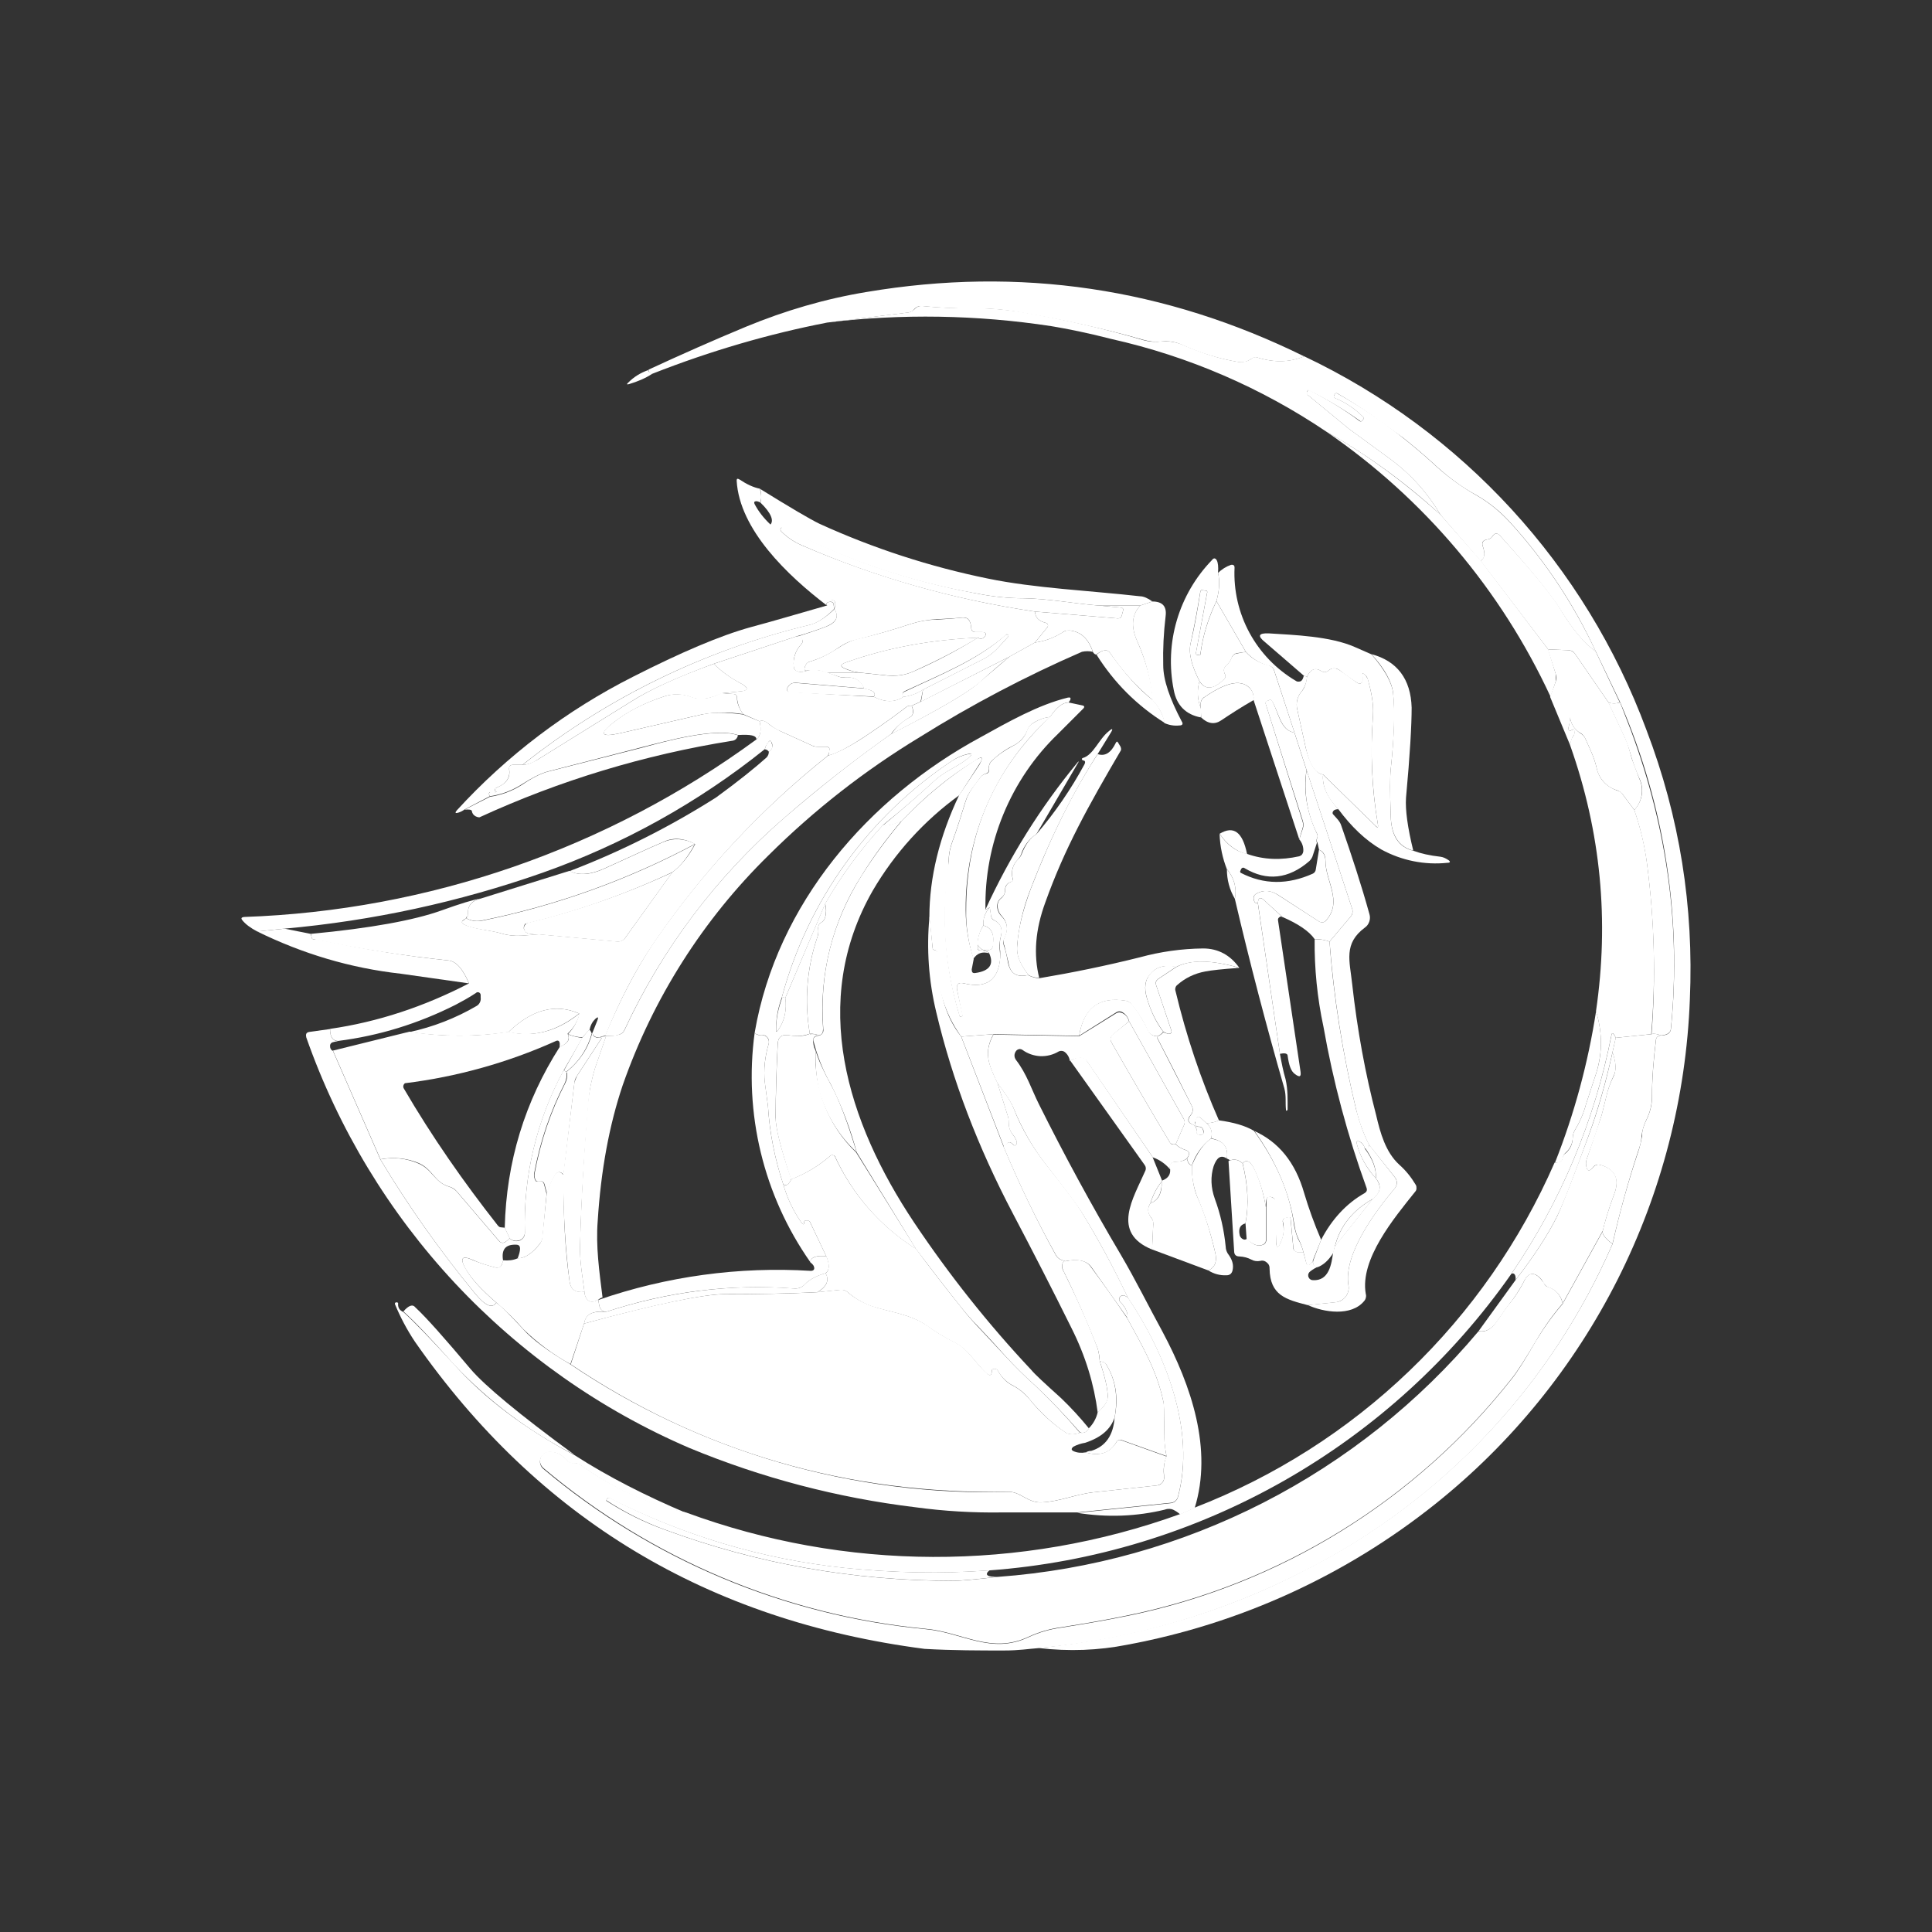 <svg width="24" height="24" viewBox="0 0 24 24" fill="none" xmlns="http://www.w3.org/2000/svg">
<rect x="0" y="0" width="24" height="24" fill="#333333" stroke="none"/>
<path d="M16.201 4.427C16.026 4.502 15.831 4.507 15.621 4.442C15.608 4.439 15.595 4.438 15.582 4.44C15.569 4.443 15.556 4.449 15.546 4.457C15.496 4.492 15.446 4.507 15.381 4.497C15.139 4.456 14.904 4.384 14.681 4.282C14.603 4.247 14.516 4.233 14.431 4.242C14.356 4.252 14.281 4.242 14.206 4.222C13.716 4.082 13.206 3.972 12.686 3.882C12.466 3.842 12.251 3.827 12.051 3.832C11.851 3.832 11.651 3.822 11.456 3.802C11.437 3.8 11.418 3.802 11.401 3.809C11.383 3.816 11.368 3.828 11.356 3.842C11.338 3.864 11.313 3.878 11.286 3.882L10.276 4.007C9.556 4.147 8.831 4.357 8.106 4.642C8.076 4.642 8.056 4.622 8.056 4.592C8.456 4.407 8.861 4.227 9.271 4.057C9.756 3.857 10.251 3.712 10.766 3.627C12.666 3.307 14.476 3.577 16.201 4.427Z" fill="white"/>
<path d="M12.775 3.666L11.485 3.641C11.479 3.641 11.472 3.643 11.468 3.648C11.463 3.653 11.46 3.659 11.46 3.666C11.46 3.681 11.47 3.691 11.485 3.691L12.775 3.711C12.79 3.711 12.8 3.701 12.8 3.691C12.8 3.684 12.798 3.678 12.793 3.673C12.789 3.668 12.782 3.666 12.775 3.666ZM13.361 3.771C14.112 3.873 14.844 4.084 15.536 4.396L15.526 4.416C15.524 4.419 15.522 4.423 15.519 4.425C15.516 4.428 15.512 4.43 15.509 4.432C15.505 4.433 15.501 4.434 15.497 4.433C15.493 4.433 15.489 4.432 15.486 4.431C14.799 4.127 14.076 3.91 13.336 3.786C13.34 3.776 13.351 3.771 13.361 3.771Z" fill="white"/>
<path d="M16.201 4.426C18.169 5.359 19.695 7.024 20.452 9.066C20.867 10.152 21.042 11.267 20.992 12.417C20.946 13.627 20.64 14.813 20.095 15.894C19.549 16.975 18.778 17.926 17.831 18.682C16.718 19.571 15.402 20.172 14.001 20.432C13.646 20.502 13.281 20.517 12.901 20.472C14.116 20.347 15.226 20.022 16.236 19.492C17.932 18.627 19.274 17.198 20.032 15.452C20.122 15.052 20.227 14.677 20.347 14.317C20.372 14.247 20.387 14.177 20.397 14.117C20.397 14.042 20.422 13.972 20.452 13.912C20.497 13.822 20.522 13.727 20.522 13.627C20.522 13.397 20.542 13.157 20.572 12.912C20.573 12.903 20.576 12.895 20.581 12.888C20.587 12.881 20.593 12.875 20.602 12.872C20.613 12.866 20.625 12.863 20.637 12.862C20.712 12.862 20.752 12.832 20.757 12.782C20.895 11.398 20.679 10.002 20.127 8.726L19.822 8.091C19.551 7.505 19.192 6.963 18.757 6.486C18.634 6.351 18.491 6.236 18.332 6.146C18.137 6.041 17.957 5.901 17.782 5.736C17.672 5.636 17.552 5.536 17.427 5.436L17.037 5.156C16.899 5.06 16.757 4.97 16.611 4.886C16.596 4.881 16.591 4.886 16.581 4.896L16.572 4.916C16.566 4.931 16.572 4.936 16.587 4.946C16.711 4.996 16.831 5.076 16.936 5.181C16.946 5.191 16.946 5.196 16.936 5.206L16.922 5.226C16.911 5.236 16.901 5.236 16.891 5.226C16.689 5.082 16.475 4.955 16.251 4.846C16.245 4.852 16.24 4.858 16.236 4.866C16.236 4.881 16.236 4.891 16.246 4.906L16.756 5.326L17.276 5.706C17.532 5.896 17.736 6.126 17.896 6.396C17.466 6 16.991 5.654 16.482 5.366C15.67 4.817 14.762 4.425 13.806 4.211C13.516 4.136 13.266 4.086 13.056 4.051C12.136 3.911 11.201 3.895 10.276 4.006L11.286 3.881C11.316 3.876 11.336 3.861 11.361 3.841C11.373 3.827 11.387 3.816 11.404 3.809C11.42 3.802 11.438 3.8 11.456 3.801C11.656 3.821 11.851 3.831 12.051 3.826C12.251 3.826 12.466 3.841 12.686 3.876C13.211 3.966 13.716 4.081 14.206 4.226C14.281 4.246 14.356 4.251 14.436 4.241C14.516 4.236 14.601 4.246 14.686 4.281C14.926 4.386 15.161 4.461 15.386 4.496C15.441 4.501 15.496 4.491 15.546 4.456C15.566 4.436 15.596 4.431 15.621 4.441C15.831 4.506 16.021 4.501 16.201 4.426ZM8.051 4.596C8.056 4.621 8.076 4.636 8.106 4.641C8.016 4.701 7.916 4.741 7.816 4.771C7.786 4.781 7.781 4.771 7.806 4.751C7.876 4.681 7.956 4.631 8.056 4.596H8.051Z" fill="white"/>
<path d="M19.821 8.092C19.671 7.987 19.526 7.807 19.376 7.562C19.276 7.397 19.031 7.097 18.636 6.657C18.601 6.617 18.566 6.617 18.536 6.667C18.529 6.677 18.519 6.686 18.507 6.692C18.496 6.698 18.484 6.701 18.471 6.702C18.421 6.712 18.401 6.737 18.421 6.792C18.451 6.877 18.446 6.942 18.391 6.967L17.896 6.397C17.736 6.127 17.531 5.897 17.276 5.707L16.756 5.327L16.246 4.907C16.239 4.903 16.235 4.896 16.233 4.889C16.231 4.881 16.232 4.873 16.236 4.867C16.239 4.859 16.244 4.852 16.251 4.847H16.266C16.481 4.957 16.691 5.082 16.891 5.232C16.901 5.237 16.911 5.237 16.921 5.227L16.936 5.207C16.946 5.197 16.946 5.192 16.936 5.182C16.831 5.077 16.711 4.997 16.586 4.947C16.571 4.937 16.566 4.932 16.571 4.917L16.581 4.897C16.591 4.882 16.596 4.882 16.611 4.887C16.898 5.047 17.17 5.231 17.426 5.437C17.551 5.537 17.671 5.637 17.781 5.737C17.956 5.902 18.136 6.037 18.331 6.147C18.491 6.237 18.631 6.352 18.756 6.487C19.186 6.957 19.541 7.492 19.821 8.087V8.092Z" fill="white"/>
<path d="M17.897 6.396L18.397 6.966L19.232 8.066L19.327 8.376V8.461L19.262 8.656C18.648 7.33 17.687 6.193 16.482 5.366C16.957 5.631 17.432 5.976 17.897 6.396ZM9.441 6.071C9.461 6.156 9.461 6.211 9.441 6.241C9.429 6.234 9.415 6.229 9.401 6.226C9.371 6.226 9.361 6.236 9.376 6.266C9.421 6.351 9.486 6.436 9.571 6.516C9.737 6.887 9.996 7.209 10.322 7.451C10.361 7.451 10.376 7.466 10.376 7.501C10.376 7.526 10.376 7.541 10.361 7.556L10.357 7.516C10.357 7.486 10.336 7.471 10.306 7.476C10.271 7.481 10.261 7.496 10.271 7.521C9.786 7.151 9.186 6.581 9.151 5.971C9.151 5.946 9.161 5.941 9.186 5.956C9.276 6.016 9.361 6.056 9.441 6.071Z" fill="white"/>
<path d="M9.44 6.072C9.82 6.307 10.066 6.452 10.181 6.507C10.85 6.812 11.551 7.04 12.271 7.187C12.851 7.307 13.541 7.337 14.161 7.407C14.206 7.407 14.261 7.432 14.316 7.472L14.166 7.522H13.646C13.331 7.497 13.03 7.437 12.716 7.432C12.526 7.432 12.331 7.412 12.13 7.372C11.288 7.224 10.473 6.945 9.715 6.547C9.712 6.549 9.709 6.551 9.706 6.553C9.704 6.556 9.702 6.559 9.7 6.562C9.69 6.577 9.695 6.592 9.705 6.602C9.775 6.672 9.855 6.727 9.955 6.772C10.88 7.172 11.845 7.447 12.856 7.597C12.861 7.672 12.906 7.717 12.991 7.737C12.996 7.739 13.001 7.741 13.005 7.745C13.009 7.748 13.013 7.752 13.016 7.757C13.018 7.763 13.019 7.769 13.018 7.776C13.017 7.782 13.014 7.787 13.011 7.792L12.856 7.982L12.541 8.157L11.441 8.717L11.466 8.567L12.195 8.197C12.346 8.127 12.416 8.022 12.521 7.912C12.531 7.902 12.531 7.892 12.521 7.887C12.511 7.877 12.506 7.877 12.496 7.887C12.146 8.197 11.665 8.387 11.236 8.587C11.21 8.602 11.205 8.622 11.221 8.657C11.121 8.727 10.995 8.727 10.855 8.657C10.886 8.607 10.845 8.572 10.736 8.557C10.695 8.457 10.616 8.407 10.511 8.417C10.48 8.417 10.45 8.417 10.425 8.407L10.275 8.357H10.691L11.025 8.392C11.135 8.402 11.245 8.387 11.345 8.342C11.611 8.227 11.88 8.087 12.146 7.922C12.181 7.942 12.206 7.937 12.23 7.912C12.261 7.872 12.251 7.857 12.201 7.852H12.116C12.085 7.852 12.066 7.832 12.066 7.802C12.064 7.773 12.057 7.744 12.046 7.717C12.039 7.702 12.028 7.689 12.013 7.681C11.999 7.673 11.982 7.67 11.966 7.672C11.857 7.681 11.749 7.688 11.64 7.692C11.53 7.697 11.425 7.717 11.325 7.747C11.086 7.827 10.855 7.892 10.636 7.947C10.56 7.962 10.485 7.997 10.4 8.057C10.3 8.127 10.185 8.182 10.05 8.222C10.042 8.225 10.034 8.23 10.027 8.236C10.02 8.242 10.014 8.249 10.011 8.257C9.98 8.317 9.99 8.342 10.04 8.327C9.99 8.347 9.945 8.352 9.91 8.342C9.897 8.339 9.884 8.332 9.875 8.321C9.866 8.31 9.861 8.296 9.86 8.282C9.854 8.233 9.859 8.182 9.875 8.135C9.89 8.087 9.916 8.044 9.95 8.007C9.957 8.001 9.962 7.993 9.966 7.985C9.969 7.976 9.971 7.967 9.97 7.957L9.96 7.932C9.955 7.924 9.949 7.917 9.94 7.912H9.89C10.015 7.872 10.14 7.832 10.255 7.787C10.39 7.737 10.425 7.662 10.365 7.567V7.557C10.374 7.542 10.377 7.525 10.376 7.507C10.376 7.467 10.361 7.452 10.325 7.457C10.316 7.459 10.306 7.457 10.297 7.452C10.288 7.448 10.28 7.441 10.275 7.432C9.968 7.192 9.724 6.879 9.565 6.522C9.62 6.472 9.58 6.372 9.445 6.242C9.46 6.212 9.46 6.157 9.445 6.072H9.44Z" fill="white"/>
<path d="M13.646 7.522L13.921 7.547C13.946 7.547 13.956 7.562 13.951 7.587L13.936 7.642C13.931 7.672 13.911 7.682 13.886 7.682L12.856 7.597C11.846 7.447 10.881 7.177 9.956 6.772C9.856 6.727 9.776 6.672 9.706 6.602C9.696 6.592 9.691 6.577 9.701 6.562C9.701 6.552 9.706 6.547 9.716 6.547H9.736C10.471 6.937 11.271 7.212 12.131 7.372C12.331 7.412 12.526 7.432 12.716 7.432C13.031 7.437 13.331 7.497 13.646 7.522Z" fill="white"/>
<path d="M19.822 8.092L20.122 8.727C20.072 8.742 20.022 8.742 19.982 8.727L19.562 8.117C19.553 8.105 19.542 8.095 19.529 8.088C19.516 8.082 19.501 8.078 19.487 8.077L19.232 8.067L18.392 6.967C18.442 6.937 18.451 6.877 18.422 6.792C18.402 6.742 18.422 6.712 18.472 6.702C18.497 6.702 18.522 6.687 18.537 6.667C18.567 6.617 18.602 6.617 18.637 6.657C19.037 7.097 19.282 7.397 19.377 7.557C19.527 7.807 19.677 7.987 19.822 8.092Z" fill="white"/>
<path d="M15.131 7.117C15.156 7.222 15.146 7.342 15.111 7.467C15.011 7.672 14.941 7.897 14.911 8.127C14.911 8.137 14.911 8.142 14.901 8.137H14.871C14.856 8.137 14.851 8.127 14.856 8.112L14.996 7.362C14.998 7.357 14.998 7.352 14.996 7.347C14.994 7.343 14.99 7.339 14.986 7.337L14.936 7.332C14.921 7.327 14.916 7.332 14.911 7.347C14.876 7.567 14.836 7.782 14.791 7.987C14.761 8.112 14.801 8.267 14.901 8.462C14.868 8.57 14.873 8.687 14.916 8.792C14.921 8.822 14.926 8.862 14.916 8.912C14.731 8.877 14.616 8.762 14.581 8.572C14.523 8.284 14.536 7.987 14.619 7.706C14.702 7.424 14.852 7.167 15.056 6.957C15.076 6.927 15.101 6.932 15.116 6.962C15.131 6.992 15.136 7.042 15.131 7.112V7.117Z" fill="white"/>
<path d="M16.197 8.392L16.236 8.407C16.233 8.472 16.21 8.535 16.171 8.587C16.144 8.618 16.125 8.655 16.115 8.695C16.105 8.735 16.106 8.777 16.116 8.817L16.221 9.292C16.271 9.492 16.341 9.607 16.436 9.622C16.421 9.757 16.486 9.902 16.627 10.052C16.591 10.052 16.571 10.062 16.561 10.077C16.551 10.092 16.551 10.107 16.561 10.117C16.601 10.162 16.646 10.202 16.662 10.257C16.791 10.627 16.911 10.992 17.012 11.357C17.021 11.387 17.02 11.419 17.01 11.448C17 11.478 16.982 11.504 16.956 11.522C16.686 11.722 16.767 11.937 16.797 12.222C16.861 12.797 16.961 13.342 17.096 13.857C17.146 14.072 17.212 14.312 17.381 14.467C17.466 14.542 17.532 14.627 17.586 14.717C17.596 14.732 17.596 14.747 17.596 14.762C17.596 14.777 17.591 14.792 17.581 14.802C17.317 15.132 16.891 15.642 16.966 16.072C16.971 16.088 16.971 16.104 16.967 16.12C16.964 16.135 16.957 16.15 16.946 16.162C16.786 16.357 16.441 16.302 16.246 16.212L16.586 16.177C16.611 16.175 16.636 16.169 16.658 16.157C16.68 16.145 16.7 16.129 16.715 16.109C16.731 16.089 16.742 16.066 16.748 16.042C16.755 16.017 16.756 15.992 16.751 15.967C16.686 15.582 17.086 15.047 17.326 14.762C17.343 14.742 17.352 14.718 17.352 14.692C17.352 14.667 17.343 14.642 17.326 14.622L17.006 14.222C16.936 14.082 16.883 13.934 16.846 13.782C16.681 13.097 16.57 12.4 16.516 11.697L16.786 11.377C16.801 11.357 16.806 11.327 16.801 11.302L16.231 9.567L16.081 9.102L15.826 8.322C15.821 8.309 15.813 8.298 15.803 8.289C15.792 8.28 15.78 8.274 15.766 8.272C15.654 8.244 15.553 8.183 15.476 8.097L15.111 7.467C15.146 7.342 15.156 7.222 15.131 7.117C15.177 7.072 15.231 7.038 15.291 7.017C15.321 7.012 15.336 7.022 15.336 7.052C15.323 7.333 15.387 7.612 15.521 7.86C15.655 8.107 15.854 8.314 16.096 8.457C16.102 8.461 16.108 8.465 16.115 8.466C16.122 8.468 16.129 8.468 16.136 8.467C16.171 8.467 16.186 8.437 16.197 8.392Z" fill="white"/>
<path d="M15.111 7.468L15.476 8.098L15.371 8.113C15.356 8.115 15.341 8.121 15.329 8.131C15.316 8.14 15.307 8.153 15.302 8.168C15.288 8.207 15.264 8.242 15.232 8.268C15.221 8.277 15.213 8.289 15.208 8.302C15.204 8.315 15.203 8.329 15.207 8.343L15.211 8.363C15.232 8.393 15.226 8.423 15.201 8.443C15.072 8.568 14.972 8.573 14.902 8.463C14.802 8.268 14.761 8.113 14.791 7.988C14.841 7.783 14.877 7.568 14.912 7.348C14.912 7.333 14.921 7.328 14.937 7.333L14.986 7.338L14.996 7.348L14.996 7.358L14.856 8.113C14.856 8.128 14.856 8.133 14.872 8.138H14.902C14.907 8.138 14.912 8.138 14.912 8.128C14.941 7.898 15.011 7.678 15.111 7.468Z" fill="white"/>
<path d="M10.361 7.556V7.566C10.251 7.676 10.146 7.746 10.046 7.766C8.73 8.086 7.545 8.666 6.49 9.501H6.375C6.335 9.501 6.32 9.521 6.325 9.561C6.34 9.661 6.285 9.741 6.165 9.786C6.162 9.787 6.159 9.789 6.156 9.792C6.154 9.794 6.152 9.797 6.15 9.801V9.826C6.175 9.841 6.17 9.846 6.15 9.841H6.085C6.07 9.851 6.07 9.866 6.085 9.891L5.77 10.056C5.746 10.074 5.719 10.088 5.69 10.096C5.655 10.106 5.65 10.096 5.675 10.066C6.299 9.384 7.041 8.822 7.865 8.406C8.455 8.106 8.945 7.896 9.325 7.791C9.625 7.711 9.94 7.616 10.275 7.521C10.261 7.496 10.275 7.481 10.306 7.476C10.335 7.476 10.356 7.486 10.356 7.516L10.361 7.556Z" fill="white"/>
<path d="M14.315 7.472C14.44 7.472 14.495 7.532 14.48 7.652C14.455 7.862 14.445 8.062 14.45 8.262C14.45 8.447 14.53 8.677 14.68 8.962C14.7 8.992 14.69 9.012 14.65 9.012C14.587 9.019 14.523 9.008 14.465 8.982C14.445 8.872 14.395 8.782 14.315 8.697C14.295 8.443 14.231 8.194 14.125 7.962C14.045 7.782 14.06 7.632 14.165 7.522L14.315 7.472Z" fill="white"/>
<path d="M13.646 7.522H14.166C14.061 7.632 14.046 7.782 14.126 7.962C14.241 8.222 14.306 8.468 14.321 8.698C14.117 8.53 13.938 8.332 13.791 8.113C13.756 8.062 13.701 8.068 13.616 8.132C13.607 8.13 13.599 8.125 13.592 8.119C13.585 8.113 13.58 8.106 13.576 8.097C13.521 7.932 13.426 7.847 13.291 7.832C13.261 7.832 13.231 7.832 13.206 7.852C13.096 7.922 12.976 7.967 12.856 7.982L13.011 7.792C13.015 7.788 13.017 7.782 13.018 7.776C13.019 7.77 13.018 7.763 13.016 7.757C13.014 7.753 13.01 7.748 13.005 7.745C13.001 7.741 12.996 7.739 12.991 7.737C12.906 7.717 12.861 7.672 12.856 7.597L13.886 7.682C13.911 7.682 13.931 7.672 13.936 7.642L13.951 7.587C13.956 7.562 13.951 7.552 13.921 7.547L13.646 7.522Z" fill="white"/>
<path d="M10.366 7.566C10.426 7.661 10.391 7.731 10.256 7.786C10.136 7.831 10.016 7.871 9.891 7.906L8.866 8.246C8.406 8.416 8.066 8.571 7.846 8.711L6.671 9.441C6.618 9.478 6.556 9.499 6.491 9.502C7.534 8.672 8.746 8.08 10.041 7.766C10.141 7.746 10.252 7.676 10.366 7.566Z" fill="white"/>
<path d="M12.15 7.922C11.565 7.947 11.015 8.047 10.5 8.232C10.435 8.257 10.435 8.282 10.5 8.307C10.55 8.332 10.62 8.347 10.69 8.357H10.27C10.197 8.327 10.118 8.317 10.04 8.327C9.99 8.342 9.98 8.317 10.01 8.257C10.014 8.249 10.02 8.241 10.027 8.235C10.033 8.229 10.041 8.225 10.05 8.222C10.185 8.182 10.3 8.122 10.4 8.057C10.48 8.002 10.56 7.962 10.635 7.942C10.855 7.892 11.085 7.827 11.325 7.747C11.425 7.717 11.53 7.697 11.64 7.697C11.749 7.691 11.857 7.683 11.965 7.672C12 7.672 12.025 7.682 12.045 7.717C12.055 7.742 12.065 7.767 12.065 7.802C12.065 7.832 12.085 7.852 12.115 7.852H12.2C12.25 7.852 12.26 7.872 12.23 7.912C12.205 7.937 12.18 7.942 12.15 7.922ZM13.575 8.097C13.531 8.087 13.485 8.087 13.44 8.097C12.743 8.4 12.07 8.754 11.425 9.157C10.745 9.569 10.115 10.061 9.55 10.622C8.733 11.423 8.112 12.402 7.735 13.482C7.57 13.972 7.465 14.532 7.425 15.167C7.4 15.482 7.445 15.797 7.485 16.117C7.467 16.122 7.45 16.131 7.435 16.142C7.37 16.187 7.32 16.182 7.285 16.132C7.269 16.107 7.26 16.077 7.26 16.047C7.235 15.852 7.2 15.672 7.205 15.472C7.22 14.877 7.255 14.287 7.305 13.692C7.32 13.542 7.35 13.407 7.39 13.272L7.53 12.867C7.59 12.872 7.64 12.867 7.69 12.852C7.704 12.849 7.717 12.843 7.728 12.834C7.739 12.825 7.748 12.815 7.755 12.802C8.23 11.777 8.895 10.897 9.745 10.157C10.175 9.787 10.615 9.437 11.07 9.117C11.67 8.812 12.035 8.597 12.17 8.472L12.54 8.157L12.855 7.982C12.975 7.967 13.095 7.922 13.205 7.852C13.23 7.837 13.255 7.827 13.29 7.832C13.425 7.847 13.52 7.932 13.575 8.097Z" fill="white"/>
<path d="M17.036 8.128C17.201 8.318 17.291 8.478 17.306 8.613C17.331 8.833 17.321 9.143 17.276 9.558C17.266 9.653 17.266 9.843 17.276 10.133C17.281 10.383 17.375 10.523 17.556 10.568C17.651 10.603 17.761 10.628 17.896 10.643C17.931 10.648 17.96 10.663 17.991 10.683C18.021 10.703 18.016 10.718 17.981 10.718C17.697 10.748 17.411 10.69 17.16 10.553C16.961 10.438 16.786 10.268 16.626 10.053C16.481 9.903 16.421 9.758 16.436 9.623L17.086 10.258C17.111 10.288 17.125 10.283 17.116 10.238C17.041 9.792 17.021 9.338 17.056 8.888C17.066 8.738 17.031 8.578 16.991 8.438C16.987 8.421 16.978 8.405 16.966 8.393C16.925 8.353 16.916 8.358 16.931 8.413V8.453C16.916 8.493 16.896 8.503 16.861 8.483C16.786 8.433 16.71 8.383 16.651 8.333C16.627 8.312 16.597 8.301 16.566 8.303C16.543 8.304 16.522 8.313 16.506 8.328C16.476 8.353 16.446 8.358 16.416 8.338C16.34 8.288 16.28 8.313 16.236 8.408L16.196 8.393L15.716 7.978C15.615 7.898 15.636 7.863 15.761 7.868C16.076 7.888 16.526 7.903 16.831 8.038L17.036 8.128Z" fill="white"/>
<path d="M11.466 8.568C11.391 8.618 11.306 8.648 11.216 8.658C11.206 8.623 11.211 8.603 11.236 8.593C11.666 8.388 12.151 8.198 12.496 7.883H12.521C12.531 7.893 12.531 7.903 12.521 7.913C12.416 8.023 12.346 8.128 12.196 8.198L11.466 8.568Z" fill="white"/>
<path d="M12.151 7.921C11.881 8.086 11.611 8.221 11.346 8.341C11.246 8.386 11.136 8.401 11.026 8.391L10.691 8.356C10.625 8.349 10.561 8.332 10.501 8.306C10.436 8.281 10.436 8.256 10.501 8.231C11.016 8.046 11.566 7.946 12.151 7.921Z" fill="white"/>
<path d="M9.891 7.906H9.941C9.95 7.911 9.957 7.919 9.962 7.927C9.967 7.936 9.97 7.946 9.971 7.956C9.971 7.966 9.97 7.975 9.966 7.983C9.963 7.992 9.957 8 9.951 8.006C9.916 8.043 9.891 8.086 9.875 8.134C9.859 8.181 9.855 8.232 9.861 8.281C9.861 8.311 9.881 8.331 9.911 8.341C9.946 8.351 9.991 8.346 10.041 8.326C10.118 8.314 10.198 8.323 10.271 8.351L10.421 8.406C10.451 8.416 10.481 8.421 10.511 8.416C10.616 8.406 10.696 8.451 10.736 8.551L9.886 8.481C9.87 8.479 9.854 8.482 9.839 8.488C9.824 8.494 9.811 8.504 9.801 8.516L9.781 8.541L9.776 8.561C9.776 8.571 9.779 8.579 9.786 8.586C9.793 8.593 9.801 8.596 9.811 8.596L10.856 8.656C10.996 8.726 11.116 8.726 11.221 8.656C11.306 8.646 11.391 8.616 11.466 8.566L11.436 8.716L11.326 8.766H11.301C11.286 8.767 11.272 8.772 11.261 8.781C11.151 8.866 10.981 8.991 10.741 9.151C10.566 9.266 10.416 9.351 10.291 9.386L10.301 9.326C10.311 9.291 10.296 9.276 10.256 9.276H10.156C10.128 9.276 10.101 9.269 10.076 9.256L9.691 9.081C9.646 9.062 9.604 9.037 9.566 9.006C9.506 8.956 9.466 8.941 9.436 8.961L9.231 8.871C9.188 8.813 9.162 8.744 9.156 8.671C9.156 8.641 9.141 8.621 9.106 8.621L8.966 8.611L9.171 8.591C9.301 8.581 9.311 8.546 9.196 8.486C9.075 8.423 8.963 8.342 8.866 8.246L9.891 7.906Z" fill="white"/>
<path d="M16.457 8.146C16.457 8.176 16.437 8.196 16.392 8.211C16.272 8.169 16.155 8.119 16.042 8.061C16.022 8.051 16.012 8.041 16.007 8.031C16.007 8.021 16.027 8.016 16.072 8.026C16.203 8.056 16.332 8.096 16.457 8.146Z" fill="white"/>
<path d="M19.232 8.067L19.482 8.077C19.497 8.077 19.512 8.081 19.526 8.088C19.54 8.095 19.552 8.105 19.562 8.117L19.982 8.727L20.192 9.177C20.212 9.217 20.237 9.297 20.272 9.427L20.362 9.668C20.393 9.732 20.404 9.804 20.393 9.874C20.383 9.945 20.351 10.011 20.302 10.062L20.157 9.867C20.139 9.844 20.114 9.827 20.087 9.817C20.022 9.798 19.964 9.761 19.919 9.71C19.875 9.66 19.844 9.599 19.832 9.532C19.802 9.402 19.747 9.297 19.692 9.172C19.681 9.148 19.664 9.127 19.642 9.112C19.598 9.089 19.561 9.053 19.536 9.01C19.512 8.967 19.499 8.917 19.502 8.867V8.877C19.507 8.927 19.502 8.977 19.487 9.027C19.477 9.077 19.492 9.092 19.537 9.062C19.547 9.057 19.557 9.062 19.562 9.077C19.562 9.102 19.562 9.122 19.547 9.137C19.522 9.175 19.509 9.218 19.507 9.262L19.256 8.657L19.327 8.462C19.335 8.435 19.335 8.405 19.327 8.377L19.227 8.067H19.232Z" fill="white"/>
<path d="M14.321 8.697C14.396 8.777 14.446 8.872 14.471 8.982C14.121 8.762 13.841 8.482 13.621 8.132C13.701 8.067 13.756 8.062 13.791 8.112C13.971 8.367 14.146 8.562 14.321 8.697Z" fill="white"/>
<path d="M15.475 8.097C15.55 8.182 15.646 8.237 15.765 8.267C15.796 8.277 15.816 8.297 15.825 8.322L16.081 9.102C15.9 9.072 15.886 8.837 15.796 8.702L15.78 8.692L15.755 8.702C15.726 8.712 15.716 8.727 15.726 8.752L16.18 10.202C16.19 10.231 16.19 10.262 16.18 10.292L16.14 10.427L15.571 8.692C15.575 8.656 15.569 8.62 15.553 8.588C15.537 8.556 15.512 8.529 15.48 8.512C15.331 8.422 15.09 8.572 14.966 8.657C14.952 8.664 14.94 8.675 14.931 8.688C14.923 8.701 14.917 8.716 14.915 8.732V8.792C14.873 8.687 14.868 8.57 14.9 8.462C14.97 8.572 15.07 8.567 15.2 8.442C15.226 8.422 15.23 8.392 15.21 8.362C15.208 8.355 15.206 8.349 15.205 8.342C15.202 8.328 15.203 8.314 15.207 8.301C15.212 8.287 15.22 8.276 15.23 8.267C15.263 8.241 15.287 8.206 15.3 8.167C15.307 8.153 15.316 8.141 15.329 8.132C15.341 8.123 15.355 8.118 15.37 8.117L15.475 8.097Z" fill="white"/>
<path d="M17.036 8.126C17.356 8.211 17.526 8.436 17.536 8.791C17.536 9.001 17.516 9.371 17.466 9.911C17.456 10.061 17.486 10.281 17.556 10.566C17.376 10.521 17.281 10.376 17.276 10.131C17.266 9.841 17.266 9.651 17.276 9.556C17.321 9.141 17.326 8.831 17.306 8.611C17.291 8.476 17.206 8.311 17.036 8.126Z" fill="white"/>
<path d="M12.541 8.157C12.411 8.262 12.291 8.367 12.176 8.472C12.036 8.597 11.671 8.812 11.076 9.117C11.121 9.042 11.196 8.967 11.306 8.907C11.346 8.887 11.356 8.837 11.326 8.767L11.436 8.717L12.541 8.157Z" fill="white"/>
<path d="M8.867 8.246C8.967 8.346 9.077 8.421 9.197 8.486C9.312 8.546 9.302 8.586 9.172 8.591L8.972 8.611C8.847 8.666 8.722 8.711 8.587 8.661C8.48 8.619 8.361 8.615 8.252 8.651C8.007 8.731 7.802 8.836 7.627 8.971C7.441 9.116 7.462 9.161 7.692 9.111L8.717 8.876C8.847 8.846 9.017 8.846 9.232 8.876L9.437 8.961C9.462 9.076 9.447 9.146 9.397 9.186C9.397 9.136 9.327 9.121 9.167 9.131C8.882 9.036 8.272 9.206 7.977 9.281L6.796 9.586C6.711 9.611 6.611 9.661 6.486 9.741C6.365 9.819 6.229 9.871 6.086 9.891C6.071 9.866 6.071 9.851 6.086 9.841C6.108 9.834 6.13 9.834 6.151 9.841C6.171 9.841 6.176 9.841 6.151 9.826V9.801C6.151 9.791 6.156 9.786 6.166 9.786C6.286 9.736 6.341 9.666 6.326 9.561C6.316 9.521 6.336 9.501 6.376 9.501H6.491C6.541 9.501 6.601 9.481 6.671 9.441L7.847 8.711C8.067 8.571 8.407 8.411 8.867 8.246Z" fill="white"/>
<path d="M16.436 9.622C16.336 9.607 16.266 9.497 16.221 9.292L16.116 8.817C16.106 8.777 16.105 8.735 16.115 8.695C16.124 8.655 16.144 8.618 16.171 8.587C16.206 8.547 16.226 8.487 16.236 8.407C16.281 8.312 16.336 8.287 16.416 8.337C16.446 8.357 16.476 8.352 16.506 8.327C16.523 8.312 16.544 8.303 16.566 8.302C16.601 8.302 16.626 8.312 16.651 8.332L16.861 8.482C16.896 8.502 16.916 8.492 16.926 8.452V8.412C16.916 8.362 16.926 8.352 16.966 8.392L16.991 8.432C17.031 8.582 17.066 8.737 17.056 8.887C17.021 9.352 17.041 9.802 17.116 10.237C17.126 10.282 17.116 10.287 17.086 10.257L16.436 9.622Z" fill="white"/>
<path d="M16.387 8.567C16.367 8.672 16.367 8.762 16.387 8.767C16.402 8.767 16.432 8.682 16.447 8.577C16.467 8.472 16.467 8.382 16.447 8.377C16.432 8.377 16.402 8.462 16.387 8.567Z" fill="white"/>
<path d="M10.736 8.553C10.846 8.573 10.886 8.608 10.856 8.653L9.806 8.603C9.8 8.601 9.795 8.598 9.79 8.594C9.786 8.589 9.783 8.584 9.781 8.578C9.778 8.573 9.776 8.566 9.776 8.56C9.776 8.554 9.778 8.548 9.781 8.543L9.801 8.518C9.81 8.506 9.823 8.496 9.837 8.49C9.851 8.484 9.866 8.481 9.881 8.483L10.736 8.553ZM15.571 8.698C15.421 8.783 15.291 8.868 15.171 8.948C15.091 9.003 15.006 8.993 14.921 8.913L14.916 8.793V8.733C14.918 8.717 14.924 8.702 14.932 8.689C14.941 8.676 14.953 8.666 14.966 8.658C15.091 8.573 15.331 8.423 15.481 8.513C15.546 8.553 15.581 8.613 15.571 8.693V8.698Z" fill="white"/>
<path d="M8.965 8.611L9.11 8.621C9.14 8.621 9.155 8.641 9.155 8.671C9.155 8.731 9.18 8.796 9.23 8.871C9.059 8.843 8.885 8.845 8.715 8.876L7.69 9.111C7.46 9.161 7.44 9.111 7.625 8.971C7.795 8.836 8.005 8.731 8.25 8.651C8.359 8.614 8.477 8.615 8.585 8.656C8.72 8.706 8.845 8.666 8.965 8.606V8.611ZM13.275 8.726C13.2 8.726 13.125 8.786 13.045 8.906C12.962 8.916 12.882 8.947 12.815 8.996C12.792 9.014 12.774 9.039 12.765 9.066C12.732 9.155 12.665 9.227 12.58 9.266C12.48 9.316 12.4 9.376 12.32 9.451C12.306 9.464 12.296 9.48 12.29 9.497C12.284 9.514 12.282 9.533 12.285 9.551C12.285 9.586 12.275 9.601 12.245 9.611C12.219 9.618 12.196 9.634 12.18 9.656C12.11 9.757 12.03 9.837 11.995 9.951C11.945 10.111 11.895 10.277 11.835 10.441C11.805 10.521 11.785 10.602 11.785 10.691C11.785 10.787 11.77 10.872 11.76 10.962C11.703 11.524 11.759 12.091 11.925 12.632L11.955 12.622V12.617L11.89 12.302C11.875 12.227 11.905 12.197 11.98 12.217C12.255 12.282 12.405 12.172 12.425 11.892V11.817C12.414 11.752 12.418 11.685 12.435 11.622C12.455 11.537 12.43 11.472 12.35 11.431C12.339 11.426 12.329 11.417 12.322 11.407C12.315 11.396 12.311 11.384 12.31 11.372L12.295 11.272L12.24 11.302C12.542 10.642 12.928 10.025 13.39 9.466C13.4 9.457 13.405 9.457 13.395 9.471L12.875 10.361C12.785 10.421 12.718 10.509 12.685 10.612C12.675 10.638 12.66 10.662 12.64 10.682C12.61 10.712 12.589 10.75 12.578 10.791C12.568 10.832 12.568 10.876 12.58 10.917C12.58 10.937 12.58 10.952 12.555 10.957C12.51 10.972 12.485 11.007 12.485 11.057C12.485 11.097 12.47 11.127 12.44 11.152C12.419 11.167 12.403 11.188 12.395 11.211C12.386 11.236 12.384 11.262 12.39 11.287C12.398 11.325 12.417 11.359 12.445 11.386C12.515 11.457 12.53 11.547 12.48 11.652C12.472 11.666 12.467 11.682 12.465 11.698C12.463 11.714 12.465 11.731 12.47 11.746C12.49 11.797 12.505 11.867 12.52 11.947C12.545 12.092 12.63 12.147 12.77 12.112C12.813 12.136 12.861 12.15 12.91 12.152C13.325 12.082 13.74 11.997 14.16 11.892C14.416 11.822 14.68 11.785 14.945 11.782C15.135 11.782 15.285 11.867 15.395 12.022C15.045 11.922 14.785 11.922 14.61 12.012C14.46 11.982 14.355 12.012 14.28 12.112C14.225 12.177 14.21 12.272 14.245 12.392C14.29 12.547 14.355 12.692 14.45 12.817C14.432 12.841 14.408 12.86 14.38 12.872C14.325 12.872 14.28 12.852 14.255 12.797C14.203 12.681 14.136 12.574 14.055 12.477C14.038 12.453 14.013 12.437 13.985 12.432C13.655 12.377 13.465 12.522 13.405 12.867L12.34 12.847L11.94 12.877C11.725 12.576 11.619 12.211 11.64 11.842C11.64 11.817 11.635 11.807 11.615 11.802C11.595 11.802 11.585 11.792 11.585 11.772L11.545 11.392C11.545 10.902 11.67 10.392 11.915 9.877L12.165 9.502C12.22 9.401 12.205 9.386 12.11 9.451C11.79 9.646 11.485 9.897 11.2 10.201C11.075 10.252 11 10.267 10.97 10.252C11.195 10.066 11.415 9.877 11.62 9.687C11.755 9.566 11.92 9.516 12.045 9.401C12.08 9.371 12.075 9.356 12.025 9.366C11.96 9.381 11.895 9.406 11.835 9.446C10.79 10.137 10.034 11.187 9.71 12.397C9.66 12.532 9.64 12.662 9.64 12.787C9.64 12.822 9.645 12.827 9.665 12.797C9.745 12.687 9.775 12.547 9.755 12.397L10.25 11.226C10.265 11.287 10.265 11.342 10.25 11.396C10.242 11.424 10.224 11.447 10.2 11.461C10.17 11.477 10.16 11.512 10.165 11.547C10.168 11.577 10.165 11.608 10.155 11.637C10.022 12.024 9.99 12.438 10.06 12.842C9.98 12.87 9.894 12.877 9.81 12.862C9.71 12.842 9.66 12.882 9.66 12.987C9.645 13.287 9.635 13.582 9.635 13.882C9.635 14.002 9.695 14.257 9.83 14.647C9.8 14.717 9.765 14.737 9.73 14.712C9.625 14.398 9.561 14.072 9.54 13.742L9.5 13.442C9.485 13.292 9.5 13.132 9.55 12.962C9.553 12.948 9.553 12.934 9.55 12.92C9.547 12.907 9.54 12.894 9.53 12.884C9.521 12.873 9.509 12.865 9.496 12.861C9.483 12.856 9.469 12.855 9.455 12.857C9.42 12.857 9.39 12.852 9.375 12.827C9.65 11.226 10.785 9.912 12.185 9.156C12.52 8.971 12.895 8.756 13.265 8.666C13.295 8.661 13.305 8.666 13.295 8.696L13.275 8.726ZM16.08 9.101L16.23 9.566C16.19 9.816 16.23 10.082 16.36 10.357C16.37 10.377 16.37 10.397 16.36 10.416C16.35 10.437 16.35 10.451 16.36 10.467L16.31 10.621C16.303 10.65 16.287 10.676 16.265 10.697C16.005 10.922 15.735 10.947 15.465 10.787C15.445 10.772 15.425 10.777 15.415 10.802L15.405 10.826L15.41 10.841C15.7 10.992 16 10.992 16.31 10.852C16.32 10.847 16.328 10.84 16.334 10.831C16.34 10.822 16.344 10.812 16.345 10.802L16.385 10.556C16.435 10.577 16.465 10.627 16.465 10.697C16.465 10.947 16.68 11.197 16.475 11.431C16.45 11.461 16.42 11.467 16.385 11.447L15.885 11.122C15.785 11.057 15.695 11.052 15.605 11.102C15.591 11.11 15.581 11.122 15.575 11.137C15.571 11.15 15.571 11.164 15.575 11.177C15.58 11.211 15.6 11.226 15.625 11.216L15.9 13.092C15.92 13.202 15.94 13.307 15.97 13.407C16 13.542 15.995 13.657 15.995 13.787L15.985 13.797C15.975 13.797 15.975 13.797 15.975 13.787C15.965 13.697 15.98 13.617 15.955 13.522C15.73 12.742 15.525 11.957 15.34 11.167C15.353 11.101 15.351 11.034 15.334 10.97C15.316 10.906 15.284 10.846 15.24 10.796C15.19 10.667 15.155 10.521 15.15 10.357C15.24 10.492 15.35 10.577 15.49 10.607C15.7 10.682 15.915 10.687 16.14 10.637C16.17 10.627 16.185 10.607 16.19 10.577C16.194 10.522 16.176 10.468 16.14 10.427L16.185 10.291C16.194 10.262 16.194 10.231 16.185 10.201L15.725 8.751C15.715 8.726 15.725 8.706 15.755 8.701L15.78 8.691L15.795 8.696C15.885 8.836 15.895 9.071 16.08 9.101Z" fill="white"/>
<path d="M13.277 8.727L13.441 8.762C13.472 8.767 13.476 8.782 13.457 8.802L13.142 9.117C12.849 9.399 12.619 9.739 12.464 10.115C12.309 10.491 12.233 10.895 12.242 11.302L12.296 11.272C12.268 11.301 12.245 11.337 12.232 11.375C12.218 11.414 12.213 11.456 12.216 11.497C12.161 11.583 12.136 11.685 12.146 11.787C12.146 11.802 12.161 11.807 12.186 11.807C12.226 11.807 12.261 11.817 12.287 11.842C12.201 11.817 12.136 11.842 12.091 11.912C12.031 11.712 11.996 11.512 12.002 11.302C12.002 10.352 12.351 9.552 13.046 8.902C13.127 8.787 13.197 8.727 13.277 8.727Z" fill="white"/>
<path d="M19.981 8.727C20.026 8.742 20.071 8.742 20.126 8.727L20.261 9.077C20.711 10.292 20.881 11.527 20.756 12.782C20.751 12.832 20.706 12.857 20.636 12.862C20.581 12.842 20.536 12.837 20.516 12.847C20.571 12.147 20.551 11.442 20.461 10.742C20.431 10.51 20.377 10.282 20.301 10.062C20.351 10.009 20.384 9.943 20.395 9.871C20.406 9.8 20.394 9.726 20.361 9.662C20.327 9.583 20.297 9.503 20.271 9.422C20.249 9.34 20.222 9.26 20.191 9.182L19.981 8.732V8.727ZM11.326 8.767C11.351 8.837 11.346 8.887 11.306 8.907C11.196 8.972 11.121 9.042 11.071 9.117C10.621 9.437 10.171 9.787 9.746 10.157C8.903 10.886 8.225 11.786 7.756 12.797C7.75 12.81 7.741 12.822 7.729 12.832C7.718 12.841 7.705 12.848 7.691 12.852C7.641 12.872 7.591 12.872 7.531 12.867H7.516C7.696 12.432 7.896 12.047 8.116 11.717C8.719 10.836 9.45 10.051 10.286 9.387C10.416 9.347 10.566 9.267 10.741 9.152C10.981 8.992 11.151 8.867 11.261 8.782C11.272 8.772 11.286 8.767 11.301 8.767H11.326Z" fill="white"/>
<path d="M20.302 10.062C20.377 10.277 20.432 10.502 20.462 10.742C20.552 11.442 20.572 12.142 20.512 12.847L20.072 12.892L20.057 12.862C20.037 12.827 20.022 12.827 20.017 12.862C19.809 13.923 19.387 14.93 18.776 15.822C18.036 16.879 17.07 17.758 15.949 18.395C14.827 19.033 13.578 19.413 12.291 19.508C11.691 19.553 11.091 19.538 10.496 19.478C9.466 19.368 8.496 19.078 7.576 18.613C7.561 18.603 7.551 18.608 7.541 18.618L7.531 18.638V18.643C7.756 18.788 7.996 18.908 8.246 18.998C9.406 19.428 10.606 19.638 11.846 19.638C11.921 19.638 12.106 19.623 12.401 19.588C13.549 19.504 14.668 19.191 15.693 18.667C16.717 18.143 17.626 17.419 18.366 16.538C18.451 16.553 18.526 16.512 18.591 16.418L18.731 16.217C18.806 16.133 18.877 16.027 18.936 15.908C18.986 15.807 19.052 15.802 19.127 15.873L19.177 15.933C19.186 15.963 19.206 15.982 19.236 15.988C19.331 16.023 19.387 16.087 19.412 16.192C19.287 16.337 19.177 16.493 19.081 16.657C18.947 16.883 18.846 17.043 18.776 17.128C17.588 18.635 15.906 19.674 14.026 20.063C13.791 20.113 13.511 20.163 13.191 20.213C13.041 20.233 12.906 20.273 12.776 20.333C12.311 20.553 11.951 20.273 11.496 20.233C9.746 20.064 8.089 19.366 6.746 18.233C6.734 18.221 6.724 18.208 6.717 18.192C6.711 18.177 6.708 18.161 6.708 18.144C6.709 18.127 6.713 18.111 6.72 18.096C6.727 18.081 6.738 18.068 6.751 18.058C6.77 18.043 6.792 18.034 6.816 18.033C6.901 18.028 6.981 18.063 7.056 18.148C7.076 18.168 7.106 18.177 7.131 18.173C7.161 18.173 7.191 18.177 7.216 18.198C7.621 18.488 8.056 18.683 8.521 18.788C10.501 19.518 12.676 19.525 14.661 18.808L14.841 18.728C15.832 18.344 16.738 17.768 17.505 17.032C18.272 16.297 18.886 15.416 19.312 14.442C19.377 14.442 19.412 14.422 19.412 14.377C19.417 14.357 19.427 14.337 19.447 14.327C19.475 14.304 19.498 14.274 19.514 14.24C19.529 14.206 19.537 14.169 19.537 14.132C19.538 14.101 19.546 14.07 19.562 14.043C19.622 13.942 19.672 13.832 19.702 13.717L19.812 13.382C19.907 13.117 19.912 12.842 19.826 12.562C19.991 11.437 19.887 10.337 19.506 9.262C19.506 9.212 19.521 9.172 19.547 9.137C19.552 9.128 19.556 9.119 19.558 9.108C19.56 9.098 19.559 9.087 19.556 9.077C19.556 9.062 19.547 9.057 19.537 9.062C19.486 9.092 19.477 9.082 19.486 9.032C19.499 8.978 19.504 8.923 19.502 8.867V8.877C19.502 8.977 19.552 9.057 19.637 9.112C19.662 9.127 19.682 9.147 19.692 9.172C19.747 9.297 19.802 9.402 19.832 9.532C19.862 9.672 19.947 9.767 20.082 9.817C20.117 9.827 20.142 9.842 20.157 9.867L20.302 10.062Z" fill="white"/>
<path d="M13.046 8.907C12.711 9.209 12.445 9.579 12.264 9.992C12.083 10.405 11.992 10.851 11.996 11.302C11.996 11.512 12.031 11.717 12.096 11.912L12.071 12.042C12.071 12.077 12.081 12.092 12.116 12.087C12.296 12.062 12.351 11.977 12.286 11.837C12.258 11.815 12.222 11.804 12.186 11.807C12.161 11.807 12.151 11.802 12.146 11.787V11.737C12.176 11.792 12.221 11.817 12.281 11.802C12.316 11.797 12.331 11.777 12.331 11.747C12.356 11.602 12.316 11.522 12.216 11.497C12.212 11.456 12.217 11.415 12.231 11.376C12.245 11.337 12.267 11.302 12.296 11.272L12.311 11.372C12.311 11.397 12.326 11.422 12.351 11.432C12.431 11.472 12.456 11.532 12.436 11.622C12.416 11.687 12.411 11.755 12.421 11.822L12.426 11.892C12.406 12.172 12.256 12.282 11.981 12.217C11.906 12.197 11.876 12.227 11.891 12.302L11.961 12.617L11.956 12.622L11.926 12.632L11.921 12.627C11.728 12.003 11.682 11.342 11.786 10.697C11.786 10.602 11.806 10.522 11.836 10.442C11.896 10.277 11.946 10.112 11.996 9.952C12.031 9.837 12.106 9.752 12.181 9.652C12.197 9.632 12.22 9.618 12.246 9.612C12.276 9.607 12.291 9.587 12.286 9.552C12.283 9.534 12.285 9.515 12.291 9.498C12.297 9.48 12.307 9.465 12.321 9.452C12.396 9.377 12.486 9.317 12.581 9.267C12.671 9.222 12.731 9.157 12.761 9.067C12.771 9.04 12.788 9.015 12.811 8.997C12.886 8.947 12.961 8.912 13.046 8.907Z" fill="white"/>
<path d="M10.286 9.386C9.452 10.05 8.722 10.836 8.121 11.716C7.896 12.046 7.696 12.431 7.521 12.866C7.456 12.876 7.441 12.886 7.471 12.891C7.396 12.891 7.361 12.871 7.361 12.826L7.421 12.676C7.436 12.636 7.431 12.626 7.396 12.656C7.36 12.691 7.335 12.736 7.326 12.786L7.236 12.886C7.174 12.884 7.113 12.871 7.056 12.846C7.126 12.771 7.176 12.686 7.196 12.591C6.901 12.461 6.606 12.541 6.316 12.821C5.916 12.881 5.506 12.881 5.085 12.821C5.379 12.758 5.661 12.648 5.921 12.496C5.939 12.486 5.953 12.47 5.962 12.451C5.971 12.432 5.974 12.411 5.971 12.391V12.361C5.971 12.354 5.969 12.347 5.965 12.341C5.961 12.335 5.955 12.331 5.949 12.328C5.943 12.325 5.935 12.325 5.929 12.326C5.922 12.327 5.915 12.331 5.911 12.336C5.821 12.396 5.736 12.441 5.661 12.481C5.196 12.716 4.71 12.866 4.2 12.931C4.135 12.931 4.1 12.881 4.1 12.781C4.69 12.696 5.266 12.506 5.826 12.216C5.751 12.036 5.666 11.941 5.571 11.931C5.013 11.873 4.459 11.787 3.91 11.671C3.885 11.671 3.87 11.661 3.87 11.636C3.87 11.623 3.866 11.611 3.86 11.601C4.605 11.531 5.146 11.431 5.481 11.311C5.716 11.226 5.881 11.176 5.971 11.161C5.851 11.191 5.801 11.261 5.816 11.371C5.816 11.376 5.816 11.381 5.806 11.386C5.796 11.386 5.791 11.396 5.791 11.406L5.761 11.426C5.731 11.446 5.731 11.466 5.761 11.481C5.871 11.541 6.106 11.556 6.231 11.596C6.391 11.646 6.531 11.616 6.696 11.606L7.671 11.696C7.689 11.697 7.707 11.693 7.724 11.685C7.74 11.678 7.755 11.666 7.766 11.651L8.351 10.836C8.451 10.761 8.551 10.646 8.636 10.486C8.496 10.411 8.366 10.401 8.246 10.456C8.011 10.556 7.781 10.666 7.546 10.771C7.351 10.866 7.196 10.881 7.076 10.821C7.712 10.578 8.321 10.271 8.896 9.906C9.171 9.706 9.381 9.536 9.521 9.411C9.541 9.391 9.551 9.366 9.551 9.336C9.591 9.311 9.601 9.276 9.591 9.236C9.576 9.196 9.561 9.191 9.541 9.226C9.522 9.249 9.508 9.276 9.501 9.306C8.674 9.969 7.74 10.488 6.741 10.841C5.705 11.205 4.629 11.438 3.535 11.536L3.195 11.571C3.11 11.526 3.05 11.481 3.01 11.431C2.99 11.406 3 11.396 3.03 11.391C5.325 11.312 7.544 10.543 9.396 9.186C9.446 9.146 9.461 9.076 9.436 8.961C9.461 8.941 9.506 8.951 9.566 9.006C9.606 9.036 9.651 9.061 9.691 9.081L10.076 9.256C10.101 9.271 10.126 9.276 10.156 9.276H10.256C10.296 9.276 10.306 9.291 10.306 9.326L10.286 9.386Z" fill="white"/>
<path d="M12.466 9.252C12.581 9.177 12.666 9.102 12.646 9.077C12.636 9.062 12.531 9.107 12.416 9.177C12.301 9.257 12.221 9.337 12.236 9.357C12.246 9.377 12.351 9.327 12.466 9.257V9.252Z" fill="white"/>
<path d="M13.636 9.366C13.336 9.831 13.056 10.386 12.806 11.036C12.706 11.286 12.656 11.521 12.636 11.736C12.621 11.886 12.691 11.996 12.776 12.111C12.626 12.146 12.546 12.091 12.526 11.951L12.476 11.746C12.469 11.731 12.466 11.714 12.466 11.697C12.466 11.681 12.469 11.666 12.476 11.651C12.526 11.551 12.516 11.456 12.446 11.381C12.421 11.355 12.403 11.322 12.396 11.286C12.386 11.236 12.396 11.186 12.446 11.151C12.47 11.126 12.486 11.096 12.486 11.061C12.486 11.011 12.511 10.971 12.556 10.956C12.576 10.951 12.581 10.936 12.581 10.916C12.569 10.875 12.568 10.832 12.579 10.79C12.589 10.749 12.611 10.711 12.64 10.681C12.662 10.662 12.679 10.638 12.691 10.611C12.736 10.491 12.801 10.406 12.876 10.361C13.105 10.095 13.304 9.805 13.471 9.496C13.486 9.466 13.481 9.446 13.451 9.446L13.441 9.436C13.436 9.426 13.441 9.421 13.451 9.416C13.581 9.381 13.651 9.181 13.771 9.086C13.821 9.041 13.831 9.051 13.796 9.106L13.636 9.366Z" fill="white"/>
<path d="M9.166 9.133C9.166 9.148 9.156 9.168 9.141 9.183C9.127 9.195 9.109 9.202 9.091 9.203C8.007 9.376 6.953 9.695 5.956 10.153C5.94 10.153 5.925 10.149 5.911 10.142C5.897 10.135 5.885 10.125 5.876 10.113C5.868 10.101 5.863 10.087 5.861 10.073C5.856 10.058 5.826 10.053 5.771 10.058L6.086 9.898C6.228 9.877 6.365 9.826 6.486 9.748C6.611 9.663 6.711 9.613 6.796 9.588L7.976 9.288C8.271 9.208 8.881 9.038 9.166 9.133ZM9.551 9.338C9.545 9.329 9.538 9.322 9.529 9.317C9.52 9.312 9.511 9.309 9.501 9.308C9.507 9.279 9.519 9.251 9.536 9.228C9.561 9.193 9.581 9.198 9.586 9.233C9.606 9.283 9.591 9.313 9.551 9.338ZM12.911 12.148C12.864 12.147 12.817 12.135 12.776 12.113C12.691 11.998 12.621 11.893 12.636 11.743C12.651 11.523 12.711 11.293 12.806 11.038C13.056 10.388 13.331 9.833 13.636 9.368C13.726 9.398 13.801 9.353 13.861 9.228C13.871 9.208 13.881 9.208 13.891 9.228L13.921 9.278L13.926 9.298V9.318C13.516 10.018 13.226 10.538 12.986 11.208C12.861 11.548 12.836 11.858 12.911 12.153V12.148Z" fill="white"/>
<path d="M10.97 10.248C10.691 10.553 10.45 10.878 10.251 11.228L9.755 12.398C9.74 12.388 9.725 12.388 9.71 12.398C10.034 11.189 10.788 10.14 11.831 9.448C11.896 9.408 11.956 9.383 12.026 9.368C12.076 9.358 12.081 9.368 12.046 9.403C11.916 9.518 11.756 9.568 11.621 9.688C11.415 9.878 11.196 10.068 10.97 10.248Z" fill="white"/>
<path d="M11.917 9.878C11.48 10.194 11.114 10.598 10.842 11.063C10.052 12.444 10.522 13.939 11.357 15.189C11.791 15.837 12.277 16.45 12.812 17.019C12.852 17.069 12.977 17.184 13.182 17.369C13.302 17.484 13.417 17.609 13.527 17.744C13.502 17.789 13.467 17.809 13.417 17.794C13.242 17.594 13.062 17.404 12.867 17.219C12.722 17.089 12.602 16.969 12.497 16.854C12.382 16.725 12.265 16.598 12.147 16.474C12.067 16.394 11.997 16.314 11.927 16.224C11.727 15.974 11.547 15.739 11.377 15.514L10.642 14.314C10.564 14.023 10.457 13.742 10.322 13.473C10.223 13.299 10.149 13.113 10.102 12.918C10.107 12.884 10.132 12.868 10.177 12.864C10.186 12.861 10.195 12.857 10.203 12.851C10.21 12.845 10.217 12.837 10.222 12.829C10.229 12.813 10.23 12.795 10.227 12.779C10.177 12.094 10.336 11.463 10.702 10.878C10.847 10.649 11.012 10.423 11.202 10.198C11.486 9.898 11.792 9.648 12.107 9.448C12.207 9.388 12.222 9.408 12.162 9.498L11.917 9.878Z" fill="white"/>
<path d="M16.231 9.566L16.801 11.302C16.806 11.326 16.801 11.351 16.786 11.377L16.516 11.697C16.457 11.675 16.394 11.665 16.331 11.666C16.261 11.566 16.126 11.476 15.931 11.391L15.691 11.172C15.651 11.141 15.631 11.156 15.626 11.216C15.601 11.226 15.581 11.211 15.576 11.176C15.572 11.162 15.572 11.147 15.578 11.134C15.583 11.12 15.593 11.109 15.606 11.102C15.696 11.052 15.786 11.056 15.881 11.121L16.386 11.447C16.421 11.466 16.451 11.461 16.476 11.431C16.681 11.197 16.466 10.941 16.466 10.697C16.466 10.627 16.441 10.576 16.386 10.556L16.366 10.466C16.351 10.451 16.351 10.437 16.361 10.416C16.365 10.407 16.368 10.397 16.368 10.386C16.368 10.376 16.365 10.366 16.361 10.357C16.238 10.113 16.192 9.837 16.231 9.566ZM11.2 10.196C11.011 10.421 10.845 10.646 10.7 10.882C10.34 11.446 10.173 12.113 10.225 12.782L10.22 12.826C10.216 12.835 10.209 12.843 10.202 12.849C10.194 12.855 10.185 12.859 10.175 12.861C10.139 12.847 10.1 12.84 10.06 12.842C9.99 12.438 10.023 12.024 10.155 11.636C10.166 11.608 10.169 11.577 10.165 11.546C10.16 11.507 10.17 11.476 10.2 11.461C10.225 11.447 10.243 11.424 10.25 11.396C10.267 11.341 10.267 11.282 10.25 11.226C10.45 10.877 10.69 10.551 10.97 10.246C11 10.266 11.075 10.246 11.2 10.196Z" fill="white"/>
<path d="M15.491 10.612C15.356 10.577 15.241 10.492 15.151 10.357C15.326 10.252 15.436 10.337 15.491 10.607V10.612Z" fill="white"/>
<path d="M8.635 10.483C7.806 10.926 6.916 11.246 5.995 11.433C5.927 11.45 5.856 11.441 5.795 11.408C5.795 11.398 5.795 11.388 5.805 11.388L5.815 11.373C5.8 11.263 5.85 11.193 5.97 11.163L7.075 10.818C7.195 10.883 7.35 10.868 7.545 10.773C7.78 10.668 8.01 10.558 8.245 10.458C8.365 10.408 8.495 10.413 8.635 10.483Z" fill="white"/>
<path d="M8.635 10.481C8.545 10.646 8.455 10.761 8.35 10.836C7.765 11.111 7.154 11.326 6.525 11.476C6.517 11.486 6.511 11.497 6.508 11.509C6.506 11.522 6.506 11.535 6.51 11.546L6.535 11.582C6.56 11.601 6.615 11.607 6.695 11.607C6.535 11.617 6.39 11.646 6.23 11.596C6.105 11.557 5.87 11.546 5.76 11.482C5.73 11.466 5.73 11.447 5.76 11.431L5.79 11.406C5.85 11.441 5.92 11.451 5.99 11.437C6.913 11.25 7.804 10.93 8.635 10.486V10.481Z" fill="white"/>
<path d="M7.531 11.928C7.536 11.918 7.536 11.903 7.531 11.893C7.711 11.868 7.831 11.813 7.901 11.723C8.215 11.318 8.532 10.914 8.851 10.513H8.866L8.886 10.533C8.896 10.538 8.896 10.548 8.886 10.558C8.551 10.988 8.221 11.423 7.906 11.863C7.846 11.948 7.721 11.968 7.531 11.928Z" fill="white"/>
<path d="M15.241 10.797C15.331 10.907 15.366 11.027 15.341 11.167C15.274 11.055 15.24 10.927 15.241 10.797Z" fill="white"/>
<path d="M8.351 10.838L7.765 11.653C7.754 11.668 7.739 11.681 7.721 11.689C7.704 11.697 7.685 11.7 7.665 11.698L6.695 11.608C6.615 11.608 6.56 11.603 6.535 11.583C6.525 11.575 6.517 11.564 6.513 11.552C6.508 11.539 6.508 11.526 6.51 11.513C6.514 11.501 6.52 11.49 6.529 11.481C6.537 11.472 6.548 11.466 6.56 11.463C7.16 11.318 7.755 11.113 8.351 10.838Z" fill="white"/>
<path d="M15.931 11.397C15.921 11.382 15.905 11.382 15.896 11.392C15.889 11.396 15.883 11.402 15.879 11.409C15.876 11.416 15.874 11.424 15.876 11.432L16.155 13.307C16.166 13.377 16.145 13.387 16.086 13.342C16.035 13.307 16.011 13.227 15.996 13.117C15.996 13.087 15.961 13.077 15.9 13.092L15.626 11.217C15.63 11.157 15.65 11.142 15.691 11.172L15.931 11.392V11.397Z" fill="white"/>
<path d="M11.55 11.392L11.585 11.772C11.585 11.792 11.595 11.802 11.616 11.802C11.635 11.802 11.646 11.817 11.646 11.842C11.646 12.292 11.745 12.632 11.94 12.877L12.466 14.242C12.661 14.707 12.876 15.157 13.116 15.592C13.146 15.642 13.181 15.652 13.236 15.667C13.21 15.667 13.195 15.682 13.195 15.727C13.195 15.747 13.195 15.767 13.21 15.787C13.366 16.102 13.511 16.422 13.636 16.752C13.646 16.782 13.655 16.837 13.661 16.907C13.725 17.102 13.761 17.247 13.761 17.357C13.761 17.412 13.716 17.477 13.636 17.547C13.591 17.197 13.486 16.847 13.31 16.497C13.075 16.022 12.831 15.547 12.581 15.072C12.15 14.252 11.831 13.422 11.63 12.572C11.537 12.186 11.508 11.787 11.546 11.392H11.55Z" fill="white"/>
<path d="M12.216 11.497C12.316 11.522 12.356 11.602 12.336 11.747C12.331 11.777 12.316 11.797 12.286 11.802C12.22 11.817 12.176 11.792 12.141 11.732C12.143 11.648 12.169 11.567 12.216 11.497Z" fill="white"/>
<path d="M3.535 11.536L3.86 11.601L3.87 11.636C3.87 11.661 3.885 11.671 3.91 11.671C3.935 11.671 3.96 11.671 3.99 11.681C4.55 11.796 5.075 11.881 5.57 11.931C5.665 11.941 5.75 12.036 5.825 12.216L4.98 12.096C4.35 12.026 3.755 11.846 3.195 11.571L3.535 11.536Z" fill="white"/>
<path d="M16.516 11.697C16.566 12.397 16.681 13.097 16.846 13.782C16.886 13.932 16.936 14.082 17.006 14.217C17.016 14.247 16.996 14.267 16.956 14.267C16.941 14.222 16.921 14.197 16.891 14.182C16.856 14.167 16.846 14.177 16.856 14.212C16.896 14.367 16.976 14.512 17.091 14.637C17.166 14.737 17.151 14.817 17.056 14.892C16.806 15.032 16.646 15.227 16.581 15.487L16.566 15.557C16.506 15.657 16.436 15.717 16.366 15.742C16.316 15.732 16.301 15.702 16.316 15.652L16.411 15.402C16.541 15.152 16.721 14.952 16.951 14.822C16.976 14.807 16.986 14.787 16.976 14.757C16.74 14.107 16.561 13.438 16.441 12.757C16.364 12.399 16.327 12.033 16.331 11.667C16.406 11.667 16.466 11.677 16.516 11.697Z" fill="white"/>
<path d="M7.531 11.893C7.536 11.903 7.536 11.918 7.531 11.928L5.691 11.788C5.656 11.783 5.641 11.762 5.641 11.733V11.703C5.64 11.698 5.64 11.692 5.641 11.688C5.644 11.685 5.647 11.683 5.651 11.682C5.654 11.681 5.658 11.681 5.661 11.682L7.531 11.893ZM15.397 12.023C15.187 12.038 15.047 12.053 14.972 12.068C14.842 12.092 14.722 12.148 14.622 12.238C14.612 12.246 14.605 12.257 14.602 12.27C14.598 12.282 14.598 12.295 14.602 12.308C14.737 12.873 14.917 13.408 15.142 13.918C15.093 13.94 15.04 13.953 14.987 13.953L14.922 13.893C14.887 13.863 14.867 13.868 14.857 13.913L14.847 13.943C14.847 13.982 14.857 13.998 14.897 13.998C14.922 13.998 14.942 14.013 14.947 14.048C14.957 14.088 14.942 14.103 14.902 14.098C14.872 14.098 14.857 14.078 14.862 14.048C14.865 14.032 14.863 14.016 14.856 14.003C14.848 13.989 14.836 13.978 14.822 13.973C14.757 13.948 14.747 13.908 14.792 13.853C14.806 13.836 14.815 13.816 14.817 13.794C14.819 13.773 14.813 13.751 14.802 13.732C14.663 13.451 14.521 13.171 14.377 12.893L14.382 12.873C14.409 12.862 14.433 12.845 14.452 12.822C14.487 12.838 14.512 12.843 14.527 12.843C14.552 12.838 14.557 12.822 14.552 12.803L14.362 12.238C14.352 12.203 14.362 12.183 14.387 12.162L14.612 12.013C14.787 11.918 15.047 11.923 15.397 12.023Z" fill="white"/>
<path d="M14.611 12.011L14.386 12.161C14.361 12.181 14.351 12.201 14.361 12.236L14.551 12.802C14.556 12.822 14.551 12.836 14.526 12.842C14.511 12.842 14.486 12.836 14.451 12.816C14.357 12.689 14.288 12.544 14.246 12.392C14.211 12.271 14.226 12.177 14.281 12.106C14.356 12.011 14.466 11.981 14.611 12.007V12.011Z" fill="white"/>
<path d="M14.102 12.091C14.106 12.089 14.112 12.089 14.117 12.091L14.122 12.096L14.127 12.106L14.137 12.151C14.137 12.161 14.137 12.171 14.122 12.176C13.796 12.266 13.492 12.336 13.222 12.391C13.062 12.421 12.912 12.406 12.771 12.351C13.221 12.311 13.665 12.224 14.097 12.091H14.102Z" fill="white"/>
<path d="M9.716 12.396C9.726 12.386 9.741 12.386 9.756 12.396C9.776 12.546 9.746 12.686 9.666 12.796C9.646 12.826 9.641 12.821 9.641 12.786C9.641 12.661 9.666 12.531 9.716 12.396ZM14.381 12.871C14.379 12.879 14.377 12.888 14.376 12.896L14.801 13.731C14.812 13.75 14.818 13.771 14.816 13.793C14.814 13.815 14.805 13.835 14.791 13.851C14.741 13.906 14.756 13.951 14.821 13.971C14.834 13.977 14.846 13.986 14.853 13.999C14.86 14.012 14.863 14.027 14.861 14.041C14.861 14.076 14.871 14.091 14.901 14.096C14.941 14.101 14.956 14.086 14.951 14.046C14.941 14.011 14.921 13.996 14.901 13.996C14.856 13.996 14.841 13.981 14.851 13.946V13.911C14.866 13.866 14.886 13.861 14.921 13.891L14.986 13.951C15.046 14.001 15.066 14.066 15.046 14.141C14.934 14.226 14.85 14.343 14.806 14.476C14.776 14.471 14.756 14.441 14.746 14.391C14.781 14.341 14.781 14.306 14.741 14.291C14.671 14.266 14.626 14.241 14.606 14.211L14.706 13.981C14.713 13.969 14.716 13.955 14.716 13.941C14.716 13.927 14.713 13.914 14.706 13.901L14.026 12.686C14.021 12.663 14.011 12.642 13.997 12.623C13.983 12.604 13.966 12.588 13.946 12.576C13.934 12.568 13.92 12.564 13.906 12.564C13.892 12.564 13.877 12.568 13.866 12.576L13.406 12.866C13.461 12.516 13.656 12.376 13.986 12.431C14.016 12.436 14.036 12.451 14.061 12.476C14.136 12.566 14.201 12.671 14.261 12.796C14.281 12.846 14.326 12.876 14.381 12.871ZM7.2 12.586C6.91 12.816 6.62 12.891 6.315 12.821C6.605 12.541 6.9 12.461 7.195 12.591L7.2 12.586Z" fill="white"/>
<path d="M14.026 12.687L13.826 12.852C13.812 12.863 13.802 12.879 13.798 12.896C13.795 12.914 13.797 12.932 13.806 12.947C14.046 13.367 14.286 13.782 14.536 14.197C14.551 14.217 14.571 14.222 14.606 14.213C14.626 14.242 14.671 14.267 14.741 14.292C14.781 14.307 14.781 14.342 14.741 14.393C14.702 14.421 14.654 14.435 14.606 14.432C14.576 14.432 14.556 14.442 14.541 14.467C14.532 14.486 14.53 14.508 14.536 14.527C14.479 14.459 14.405 14.406 14.321 14.377L13.501 13.182C13.493 13.171 13.483 13.161 13.47 13.154C13.458 13.147 13.445 13.143 13.431 13.142C13.381 13.14 13.332 13.154 13.291 13.182C13.285 13.139 13.264 13.1 13.231 13.072C13.22 13.063 13.207 13.056 13.192 13.055C13.178 13.053 13.163 13.056 13.151 13.062C13.082 13.103 13.003 13.123 12.923 13.12C12.843 13.116 12.765 13.089 12.701 13.042C12.689 13.034 12.675 13.031 12.661 13.032C12.653 13.034 12.645 13.037 12.638 13.041C12.631 13.045 12.625 13.051 12.621 13.057C12.596 13.092 12.596 13.132 12.621 13.167C12.756 13.342 12.811 13.527 12.906 13.717C13.221 14.348 13.556 14.967 13.926 15.592C14.106 15.898 14.266 16.223 14.441 16.543C14.801 17.218 15.066 18.003 14.841 18.733L14.661 18.813C14.634 18.788 14.603 18.768 14.571 18.753C14.546 18.743 14.511 18.738 14.471 18.753C14.121 18.838 13.756 18.853 13.381 18.793L14.546 18.673C14.565 18.671 14.584 18.663 14.599 18.65C14.614 18.638 14.625 18.621 14.631 18.603C14.861 17.773 14.471 16.803 14.011 16.122C13.836 15.753 13.641 15.387 13.426 15.043C13.386 14.982 13.246 14.792 13.001 14.477C12.831 14.262 12.696 14.027 12.591 13.767C12.561 13.693 12.491 13.587 12.391 13.457C12.281 13.227 12.216 13.082 12.341 12.852L13.406 12.872L13.866 12.587C13.891 12.572 13.916 12.572 13.946 12.587C13.986 12.607 14.011 12.637 14.026 12.692V12.687Z" fill="white"/>
<path d="M19.827 12.562C19.912 12.842 19.907 13.112 19.812 13.382L19.702 13.717C19.672 13.832 19.622 13.942 19.562 14.042C19.547 14.069 19.538 14.1 19.537 14.132C19.537 14.168 19.528 14.204 19.513 14.236C19.497 14.269 19.475 14.298 19.447 14.322C19.439 14.328 19.431 14.337 19.426 14.346C19.421 14.355 19.418 14.366 19.417 14.377C19.412 14.427 19.377 14.447 19.317 14.442C19.557 13.836 19.727 13.207 19.827 12.562Z" fill="white"/>
<path d="M7.201 12.591C7.176 12.691 7.126 12.771 7.051 12.841C7.086 12.911 7.051 12.966 6.951 13.006C6.961 12.936 6.941 12.911 6.896 12.936C6.304 13.201 5.675 13.377 5.031 13.456C5.021 13.463 5.014 13.473 5.011 13.486C5.008 13.498 5.01 13.51 5.016 13.521C5.366 14.121 5.761 14.686 6.186 15.226C6.196 15.236 6.206 15.246 6.221 15.246L6.271 15.251L6.331 15.381C6.314 15.402 6.294 15.418 6.271 15.431C6.241 15.446 6.216 15.436 6.196 15.411L5.671 14.796C5.647 14.769 5.615 14.75 5.581 14.741C5.391 14.686 5.381 14.526 5.196 14.446C5.046 14.386 4.886 14.371 4.726 14.401L4.136 13.051L5.086 12.816C5.506 12.881 5.916 12.881 6.316 12.816C6.616 12.891 6.916 12.816 7.196 12.591H7.201Z" fill="white"/>
<path d="M14.026 12.687L14.706 13.902C14.721 13.927 14.721 13.952 14.706 13.982L14.606 14.212C14.571 14.222 14.551 14.212 14.536 14.197C14.286 13.781 14.046 13.367 13.806 12.947C13.796 12.93 13.793 12.911 13.796 12.893C13.8 12.874 13.811 12.858 13.826 12.847L14.026 12.687Z" fill="white"/>
<path d="M4.1 12.783C4.1 12.883 4.135 12.933 4.2 12.933L4.15 12.943C4.12 12.948 4.1 12.963 4.1 12.993C4.1 13.023 4.11 13.043 4.135 13.053L4.725 14.403C5.075 14.988 5.47 15.543 5.905 16.073C6.03 16.223 6.115 16.258 6.165 16.183C6.225 16.223 6.335 16.333 6.5 16.513C6.61 16.638 6.805 16.783 7.085 16.948C8.693 18.035 10.601 18.59 12.541 18.533C12.671 18.533 12.776 18.673 12.941 18.663C13.166 18.653 13.361 18.563 13.581 18.538L14.371 18.453C14.384 18.452 14.398 18.448 14.41 18.442C14.422 18.435 14.432 18.426 14.441 18.415C14.449 18.405 14.455 18.392 14.459 18.379C14.462 18.366 14.463 18.352 14.461 18.338C14.451 18.238 14.461 18.153 14.491 18.088C14.468 17.977 14.458 17.863 14.461 17.748C14.466 17.588 14.461 17.473 14.451 17.408C14.371 17.023 14.181 16.703 14.001 16.373C14.016 16.313 13.986 16.243 13.916 16.173C13.908 16.164 13.904 16.153 13.904 16.141C13.904 16.129 13.908 16.117 13.916 16.108C13.923 16.1 13.933 16.095 13.944 16.093C13.955 16.091 13.966 16.093 13.976 16.098L14.011 16.118C14.471 16.798 14.861 17.768 14.631 18.598C14.625 18.617 14.614 18.634 14.599 18.646C14.584 18.659 14.565 18.666 14.546 18.668L13.381 18.788H12.441C12.091 18.793 11.731 18.773 11.366 18.723C10.403 18.606 9.461 18.359 8.566 17.988C7.462 17.514 6.47 16.815 5.65 15.938C4.831 15.06 4.203 14.021 3.805 12.888C3.795 12.843 3.805 12.823 3.85 12.818L4.1 12.783Z" fill="white"/>
<path d="M7.321 12.787C7.334 12.802 7.344 12.819 7.351 12.837C7.301 13.022 7.196 13.187 7.036 13.312C7.161 13.412 7.151 13.402 7.006 13.297L7.231 12.892L7.321 12.787Z" fill="white"/>
<path d="M7.351 12.837L7.361 12.827C7.361 12.877 7.396 12.897 7.476 12.892L7.166 13.367C7.15 13.391 7.139 13.418 7.136 13.447L7.001 14.592C6.956 14.542 6.916 14.552 6.881 14.622C6.846 14.682 6.816 14.752 6.796 14.832L6.766 14.717C6.756 14.677 6.731 14.667 6.691 14.677C6.676 14.677 6.661 14.677 6.656 14.662C6.641 14.637 6.635 14.607 6.641 14.577C6.716 14.177 6.841 13.807 7.021 13.457C7.046 13.407 7.051 13.357 7.041 13.312C7.201 13.182 7.306 13.022 7.356 12.837H7.351Z" fill="white"/>
<path d="M9.375 12.827C9.39 12.852 9.42 12.862 9.455 12.857C9.469 12.856 9.483 12.857 9.496 12.863C9.509 12.868 9.521 12.876 9.53 12.887C9.539 12.897 9.545 12.909 9.549 12.922C9.552 12.935 9.553 12.949 9.55 12.962C9.5 13.132 9.485 13.287 9.5 13.437L9.54 13.742C9.56 14.072 9.625 14.397 9.73 14.712C9.78 14.887 9.855 15.042 9.955 15.187C9.98 15.217 9.99 15.217 9.99 15.177C9.99 15.167 9.995 15.162 10.005 15.162C10.035 15.157 10.055 15.162 10.065 15.187L10.265 15.607C10.14 15.592 10.075 15.617 10.065 15.677C9.484 14.848 9.238 13.83 9.375 12.827ZM7.05 12.847C7.115 12.872 7.175 12.887 7.235 12.892L7.005 13.292C6.668 13.911 6.5 14.608 6.52 15.312C6.52 15.336 6.511 15.36 6.496 15.378C6.48 15.397 6.458 15.409 6.435 15.412C6.416 15.416 6.397 15.415 6.378 15.41C6.36 15.405 6.343 15.395 6.33 15.382L6.27 15.252C6.29 14.432 6.52 13.682 6.955 13.002C7.055 12.962 7.085 12.912 7.055 12.847H7.05Z" fill="white"/>
<path d="M10.061 12.847C10.101 12.842 10.141 12.847 10.176 12.862C10.131 12.862 10.106 12.882 10.101 12.917C10.101 12.957 10.106 13.002 10.131 13.052C10.12 13.287 10.159 13.521 10.246 13.739C10.333 13.957 10.466 14.155 10.636 14.317L11.381 15.517C10.938 15.239 10.587 14.838 10.371 14.362C10.364 14.356 10.356 14.352 10.347 14.35C10.339 14.348 10.329 14.349 10.321 14.352C10.175 14.481 10.008 14.582 9.826 14.652C9.696 14.257 9.631 14.002 9.636 13.882C9.636 13.582 9.646 13.282 9.661 12.982C9.661 12.882 9.711 12.842 9.811 12.862C9.911 12.877 9.991 12.872 10.061 12.842V12.847ZM11.941 12.877L12.341 12.847C12.216 13.077 12.281 13.222 12.391 13.452L12.516 13.852C12.526 13.877 12.531 13.907 12.531 13.942C12.531 14.077 12.601 14.087 12.631 14.182V14.207C12.621 14.232 12.606 14.237 12.586 14.217L12.561 14.197C12.546 14.187 12.536 14.187 12.521 14.197L12.471 14.247L11.941 12.877Z" fill="white"/>
<path d="M20.072 12.892L20.031 13.072C19.951 13.432 19.856 13.772 19.736 14.102C19.551 14.612 19.421 14.952 19.346 15.102C19.236 15.327 19.066 15.592 18.826 15.902C18.831 15.872 18.826 15.847 18.816 15.832C18.806 15.817 18.791 15.817 18.776 15.822C19.386 14.931 19.808 13.926 20.017 12.867C20.021 12.827 20.036 12.827 20.056 12.862L20.072 12.892Z" fill="white"/>
<path d="M20.516 12.847C20.541 12.837 20.581 12.842 20.636 12.862C20.624 12.863 20.612 12.866 20.601 12.872C20.593 12.875 20.586 12.881 20.581 12.888C20.576 12.895 20.572 12.903 20.571 12.912C20.541 13.162 20.521 13.397 20.521 13.627C20.521 13.727 20.496 13.822 20.451 13.912C20.421 13.972 20.401 14.042 20.391 14.112C20.391 14.177 20.371 14.247 20.346 14.312C20.226 14.677 20.121 15.057 20.031 15.452C19.931 15.377 19.896 15.322 19.911 15.287C19.931 15.192 19.976 15.037 20.056 14.822C20.121 14.642 20.056 14.522 19.881 14.472C19.867 14.466 19.851 14.466 19.836 14.469C19.821 14.473 19.807 14.481 19.796 14.492L19.771 14.522C19.741 14.547 19.721 14.547 19.711 14.512C19.698 14.475 19.698 14.434 19.711 14.397L19.881 13.897C19.896 13.862 19.916 13.772 19.951 13.632C19.971 13.542 20.001 13.457 20.041 13.377C20.081 13.302 20.076 13.202 20.031 13.072L20.071 12.892L20.516 12.847Z" fill="white"/>
<path d="M7.516 12.873L7.531 12.868L7.391 13.273C7.351 13.408 7.321 13.543 7.311 13.693C7.261 14.288 7.221 14.878 7.206 15.473C7.201 15.673 7.236 15.853 7.261 16.048C7.151 16.063 7.091 16.023 7.076 15.923C7.026 15.543 6.996 15.098 6.996 14.593L7.136 13.443L7.166 13.368L7.476 12.893C7.441 12.888 7.456 12.878 7.516 12.873ZM10.131 13.048C10.166 13.168 10.231 13.308 10.321 13.473C10.421 13.653 10.526 13.933 10.641 14.313C10.418 14.106 10.257 13.841 10.176 13.548C10.146 13.423 10.126 13.258 10.131 13.048Z" fill="white"/>
<path d="M20.032 13.071C20.077 13.201 20.082 13.301 20.042 13.371C20.002 13.456 19.972 13.541 19.952 13.631C19.917 13.771 19.897 13.861 19.882 13.896C19.832 14.061 19.772 14.231 19.712 14.396C19.698 14.434 19.698 14.474 19.712 14.511C19.722 14.546 19.742 14.546 19.772 14.521L19.797 14.492C19.822 14.471 19.847 14.461 19.882 14.471C20.062 14.521 20.122 14.641 20.057 14.821C19.977 15.036 19.932 15.191 19.912 15.286L19.412 16.192C19.403 16.145 19.383 16.103 19.352 16.067C19.321 16.032 19.281 16.006 19.237 15.992C19.222 15.986 19.209 15.979 19.198 15.968C19.187 15.958 19.178 15.945 19.172 15.932C19.16 15.909 19.145 15.889 19.127 15.871C19.052 15.801 18.987 15.812 18.937 15.906C18.877 16.026 18.807 16.131 18.732 16.221L18.592 16.422C18.527 16.512 18.452 16.552 18.367 16.536L18.827 15.901C19.067 15.591 19.237 15.326 19.347 15.101C19.417 14.951 19.547 14.611 19.737 14.101C19.857 13.776 19.952 13.431 20.032 13.071Z" fill="white"/>
<path d="M14.321 14.382L14.436 14.667L14.431 14.677C14.366 14.757 14.321 14.847 14.291 14.947C14.251 15.007 14.256 15.067 14.301 15.127C14.321 15.152 14.331 15.177 14.326 15.207L14.312 15.522C13.796 15.312 14.081 14.882 14.226 14.547C14.233 14.534 14.235 14.519 14.233 14.505C14.231 14.491 14.225 14.478 14.216 14.467L13.296 13.177C13.341 13.147 13.386 13.132 13.431 13.137C13.461 13.137 13.486 13.152 13.501 13.177L14.321 14.377V14.382Z" fill="white"/>
<path d="M7.005 13.297C7.155 13.402 7.16 13.407 7.035 13.312C7.045 13.362 7.035 13.412 7.015 13.457C6.835 13.807 6.71 14.177 6.635 14.577C6.63 14.607 6.635 14.632 6.65 14.662C6.655 14.677 6.67 14.682 6.685 14.677C6.725 14.662 6.75 14.677 6.76 14.717L6.79 14.832L6.74 15.372C6.736 15.402 6.724 15.429 6.705 15.452C6.61 15.572 6.52 15.632 6.43 15.632C6.45 15.582 6.46 15.542 6.46 15.512C6.46 15.477 6.445 15.462 6.41 15.462C6.28 15.457 6.225 15.522 6.25 15.662L6.235 15.707C6.22 15.742 6.195 15.757 6.16 15.747C6.06 15.722 5.96 15.692 5.875 15.652C5.74 15.592 5.71 15.627 5.78 15.752C5.85 15.882 5.98 16.022 6.165 16.182C6.115 16.257 6.03 16.222 5.905 16.072C5.471 15.545 5.076 14.987 4.725 14.402C4.885 14.372 5.045 14.387 5.195 14.452C5.375 14.527 5.395 14.687 5.58 14.742C5.615 14.752 5.645 14.772 5.67 14.797L6.195 15.412C6.215 15.437 6.245 15.447 6.27 15.432C6.293 15.419 6.313 15.402 6.33 15.382C6.36 15.412 6.395 15.422 6.43 15.417C6.454 15.415 6.477 15.403 6.494 15.384C6.511 15.366 6.52 15.342 6.52 15.317C6.499 14.613 6.665 13.916 7 13.297H7.005ZM12.39 13.452C12.49 13.582 12.56 13.687 12.59 13.762C12.69 14.022 12.83 14.257 13 14.472C13.25 14.787 13.385 14.972 13.425 15.037C13.64 15.387 13.835 15.747 14.01 16.117L13.975 16.097C13.965 16.092 13.954 16.09 13.943 16.092C13.932 16.094 13.922 16.099 13.915 16.107C13.907 16.116 13.903 16.128 13.903 16.14C13.903 16.151 13.907 16.163 13.915 16.172C13.985 16.242 14.015 16.312 14.005 16.372L13.555 15.737C13.495 15.657 13.385 15.637 13.235 15.667C13.185 15.652 13.145 15.642 13.115 15.587C12.875 15.157 12.66 14.707 12.465 14.242L12.515 14.197C12.535 14.187 12.545 14.187 12.56 14.197L12.585 14.217C12.605 14.237 12.62 14.232 12.63 14.207V14.182C12.6 14.082 12.53 14.082 12.53 13.942C12.53 13.907 12.525 13.877 12.515 13.852L12.39 13.452Z" fill="white"/>
<path d="M15.141 13.917C15.321 13.942 15.466 13.982 15.576 14.047C15.856 14.432 16.026 14.827 16.076 15.227C16.086 15.277 16.101 15.332 16.126 15.392C16.156 15.442 16.176 15.497 16.191 15.552H16.111C16.086 15.552 16.071 15.532 16.067 15.502L16.032 15.137C16.032 15.122 16.021 15.117 16.011 15.122L15.961 15.132C15.952 15.136 15.943 15.143 15.939 15.152C15.934 15.161 15.933 15.172 15.936 15.182C15.951 15.262 15.951 15.332 15.927 15.392C15.876 15.532 15.851 15.527 15.851 15.382C15.847 15.222 15.842 15.062 15.836 14.902C15.83 14.892 15.822 14.883 15.811 14.877C15.8 14.871 15.786 14.868 15.773 14.869C15.76 14.87 15.747 14.874 15.736 14.882C15.726 14.923 15.723 14.965 15.726 15.007C15.703 14.852 15.659 14.701 15.596 14.557C15.541 14.427 15.486 14.392 15.436 14.452C15.386 14.402 15.326 14.392 15.261 14.422C15.286 14.422 15.281 14.407 15.241 14.392C15.261 14.247 15.191 14.167 15.046 14.142C15.056 14.108 15.056 14.072 15.045 14.038C15.034 14.004 15.014 13.974 14.986 13.952C15.04 13.952 15.093 13.94 15.141 13.917Z" fill="white"/>
<path d="M15.576 14.047C15.881 14.182 16.091 14.437 16.201 14.822C16.256 15.007 16.326 15.202 16.412 15.402L16.311 15.652C16.306 15.671 16.296 15.689 16.281 15.702C16.251 15.727 16.231 15.722 16.226 15.687L16.191 15.552C16.177 15.497 16.157 15.443 16.131 15.392C16.106 15.34 16.09 15.284 16.081 15.227C16.021 14.827 15.857 14.432 15.581 14.047H15.576ZM15.051 14.147C15.196 14.167 15.261 14.247 15.241 14.392C15.166 14.342 15.116 14.377 15.076 14.487C15.036 14.617 15.041 14.752 15.091 14.892C15.161 15.082 15.206 15.282 15.226 15.487C15.226 15.522 15.241 15.562 15.266 15.592C15.311 15.657 15.326 15.717 15.311 15.782C15.301 15.822 15.276 15.842 15.236 15.842C15.157 15.846 15.078 15.825 15.011 15.782C15.096 15.742 15.121 15.667 15.096 15.562C15.041 15.319 14.964 15.081 14.866 14.852C14.822 14.732 14.802 14.605 14.806 14.477C14.876 14.312 14.956 14.202 15.046 14.142L15.051 14.147Z" fill="white"/>
<path d="M16.95 14.262C17.055 14.402 17.1 14.527 17.09 14.637C16.975 14.507 16.895 14.367 16.855 14.212C16.845 14.177 16.855 14.162 16.89 14.182C16.92 14.197 16.94 14.222 16.955 14.262H16.95Z" fill="white"/>
<path d="M17.006 14.218L17.326 14.623C17.342 14.643 17.351 14.667 17.351 14.693C17.351 14.719 17.342 14.743 17.326 14.763C17.086 15.048 16.686 15.583 16.751 15.968C16.755 15.993 16.754 16.018 16.748 16.043C16.742 16.067 16.73 16.09 16.715 16.11C16.699 16.129 16.68 16.146 16.657 16.157C16.635 16.169 16.611 16.176 16.586 16.178L16.246 16.213C15.976 16.143 15.776 16.093 15.771 15.758C15.772 15.738 15.767 15.719 15.756 15.703C15.726 15.668 15.696 15.653 15.656 15.663C15.618 15.671 15.579 15.666 15.546 15.648C15.499 15.623 15.448 15.61 15.396 15.608C15.356 15.608 15.331 15.588 15.331 15.543L15.261 14.423C15.326 14.393 15.386 14.403 15.436 14.453C15.501 14.718 15.516 14.968 15.471 15.198C15.406 15.213 15.381 15.263 15.401 15.348C15.406 15.363 15.416 15.378 15.431 15.388C15.451 15.403 15.471 15.403 15.491 15.388C15.561 15.463 15.626 15.488 15.691 15.463C15.703 15.458 15.713 15.45 15.72 15.439C15.727 15.428 15.731 15.416 15.731 15.403V14.998L15.736 14.878C15.747 14.871 15.76 14.868 15.773 14.868C15.786 14.868 15.799 14.871 15.811 14.878C15.822 14.883 15.831 14.891 15.838 14.9C15.845 14.91 15.849 14.921 15.851 14.933V15.378C15.851 15.523 15.876 15.528 15.926 15.388C15.95 15.319 15.953 15.244 15.936 15.173C15.934 15.163 15.937 15.153 15.942 15.145C15.947 15.136 15.956 15.13 15.966 15.128L16.011 15.118C16.021 15.118 16.031 15.118 16.031 15.133L16.066 15.503C16.066 15.528 16.086 15.543 16.111 15.553H16.191L16.226 15.683C16.236 15.718 16.251 15.723 16.281 15.698C16.296 15.685 16.306 15.667 16.311 15.648C16.301 15.698 16.321 15.728 16.366 15.738C16.316 15.763 16.281 15.788 16.266 15.803C16.258 15.812 16.253 15.822 16.251 15.834C16.25 15.845 16.251 15.857 16.256 15.867C16.261 15.878 16.268 15.887 16.278 15.893C16.288 15.9 16.299 15.903 16.311 15.903C16.511 15.913 16.541 15.703 16.561 15.553L16.581 15.483L17.056 14.888C17.151 14.813 17.166 14.728 17.091 14.638C17.101 14.523 17.056 14.398 16.956 14.258C16.996 14.258 17.016 14.243 17.006 14.213V14.218Z" fill="white"/>
<path d="M11.38 15.514C11.546 15.739 11.73 15.978 11.931 16.228C11.996 16.314 12.066 16.393 12.141 16.474L12.496 16.854C12.596 16.963 12.721 17.088 12.866 17.218C13.061 17.404 13.241 17.593 13.416 17.799C13.346 17.824 13.286 17.824 13.241 17.799C13.076 17.689 12.926 17.549 12.791 17.384C12.735 17.313 12.665 17.255 12.586 17.213C12.507 17.174 12.442 17.111 12.4 17.034C12.386 17.009 12.366 16.998 12.336 17.009C12.326 17.009 12.321 17.018 12.321 17.029C12.321 17.088 12.296 17.098 12.251 17.058C12.116 16.933 12.026 16.759 11.851 16.674C11.735 16.616 11.625 16.549 11.521 16.474C11.31 16.323 11.06 16.303 10.82 16.224C10.712 16.184 10.612 16.125 10.525 16.048C10.514 16.039 10.5 16.031 10.486 16.027C10.471 16.023 10.456 16.021 10.44 16.023L10.155 16.053C10.271 15.983 10.305 15.903 10.256 15.819C10.305 15.778 10.305 15.709 10.265 15.608L10.066 15.188C10.056 15.163 10.036 15.158 10.005 15.163C9.995 15.163 9.99 15.168 9.99 15.178C9.99 15.218 9.98 15.218 9.955 15.188C9.855 15.043 9.78 14.888 9.73 14.713C9.765 14.739 9.8 14.713 9.83 14.648C10.012 14.579 10.18 14.477 10.325 14.348C10.334 14.347 10.342 14.348 10.35 14.35C10.358 14.353 10.365 14.357 10.37 14.363C10.588 14.837 10.939 15.237 11.38 15.514Z" fill="white"/>
<path d="M14.746 14.396C14.756 14.447 14.776 14.472 14.806 14.477C14.806 14.637 14.831 14.762 14.866 14.851C14.956 15.047 15.031 15.282 15.096 15.562C15.121 15.667 15.096 15.742 15.011 15.782L14.311 15.521L14.326 15.207C14.328 15.178 14.319 15.149 14.301 15.127C14.251 15.066 14.251 15.007 14.291 14.947C14.391 14.912 14.436 14.822 14.431 14.677L14.436 14.666C14.511 14.637 14.541 14.592 14.536 14.527C14.529 14.507 14.529 14.486 14.536 14.466C14.543 14.454 14.553 14.444 14.566 14.438C14.578 14.432 14.592 14.43 14.606 14.431C14.656 14.431 14.706 14.422 14.746 14.392V14.396Z" fill="white"/>
<path d="M15.726 15.007V15.402C15.726 15.415 15.723 15.428 15.716 15.438C15.708 15.449 15.698 15.458 15.686 15.462C15.626 15.487 15.561 15.462 15.486 15.392L15.472 15.197C15.516 14.967 15.502 14.717 15.437 14.452C15.486 14.392 15.541 14.427 15.597 14.552C15.661 14.697 15.701 14.848 15.726 15.002V15.007Z" fill="white"/>
<path d="M7.001 14.591C6.996 15.096 7.021 15.541 7.076 15.921C7.091 16.021 7.151 16.061 7.261 16.046C7.261 16.081 7.271 16.106 7.286 16.131C7.321 16.181 7.371 16.181 7.436 16.141C7.436 16.241 7.466 16.291 7.526 16.296C7.361 16.281 7.276 16.326 7.256 16.441L7.086 16.946C6.872 16.828 6.675 16.681 6.5 16.511C6.397 16.393 6.285 16.282 6.165 16.181C5.98 16.021 5.85 15.881 5.78 15.756C5.71 15.626 5.74 15.591 5.88 15.656C5.965 15.691 6.06 15.721 6.16 15.746C6.195 15.751 6.22 15.741 6.235 15.706L6.25 15.656C6.316 15.661 6.375 15.656 6.431 15.631C6.521 15.631 6.611 15.571 6.706 15.451C6.723 15.428 6.733 15.4 6.736 15.371L6.791 14.831C6.811 14.751 6.841 14.681 6.876 14.621C6.911 14.551 6.951 14.541 6.996 14.591H7.001Z" fill="white"/>
<path d="M14.432 14.677C14.432 14.822 14.387 14.912 14.292 14.947C14.322 14.847 14.367 14.757 14.432 14.677ZM17.052 14.897L16.582 15.487C16.647 15.227 16.807 15.032 17.057 14.892L17.052 14.897Z" fill="white"/>
<path d="M19.911 15.288C19.896 15.323 19.931 15.378 20.031 15.453C19.274 17.201 17.932 18.632 16.236 19.498C15.2 20.036 14.068 20.367 12.906 20.473C12.771 20.483 12.666 20.503 12.466 20.503C12.186 20.503 11.835 20.503 11.486 20.483C8.79 20.133 6.685 18.863 5.155 16.668C5.056 16.52 4.973 16.363 4.905 16.198C4.905 16.183 4.915 16.178 4.925 16.178C4.94 16.178 4.95 16.183 4.945 16.203C4.945 16.248 4.965 16.278 5.01 16.298C5.15 16.423 5.36 16.643 5.64 16.948C6.02 17.373 6.52 17.748 7.14 18.078C7.56 18.348 8.025 18.583 8.52 18.793C8.055 18.693 7.62 18.493 7.215 18.203C7.191 18.184 7.161 18.175 7.13 18.178C7.117 18.18 7.103 18.179 7.09 18.175C7.077 18.171 7.065 18.163 7.055 18.153C6.98 18.068 6.905 18.033 6.815 18.038C6.793 18.041 6.771 18.049 6.754 18.064C6.736 18.078 6.723 18.097 6.715 18.118C6.707 18.14 6.706 18.163 6.711 18.185C6.717 18.208 6.728 18.228 6.745 18.243C8.089 19.375 9.746 20.071 11.496 20.238C11.951 20.278 12.311 20.558 12.776 20.338C12.906 20.278 13.041 20.238 13.191 20.218C13.511 20.168 13.791 20.118 14.031 20.068C15.908 19.679 17.589 18.639 18.776 17.133C18.846 17.048 18.946 16.888 19.076 16.663C19.176 16.498 19.286 16.343 19.411 16.198L19.911 15.293V15.288Z" fill="white"/>
<path d="M10.267 15.607C10.307 15.707 10.307 15.777 10.257 15.817C10.147 15.847 10.057 15.892 9.997 15.957C9.98 15.974 9.96 15.988 9.937 15.996C9.915 16.005 9.891 16.009 9.867 16.007C9.077 15.947 8.297 16.042 7.527 16.297C7.467 16.292 7.437 16.242 7.437 16.147C8.283 15.855 9.178 15.732 10.072 15.787C10.107 15.787 10.122 15.767 10.112 15.737C10.107 15.717 10.092 15.702 10.062 15.677C10.077 15.617 10.142 15.592 10.267 15.607Z" fill="white"/>
<path d="M14.001 16.373C14.181 16.703 14.371 17.023 14.451 17.408C14.466 17.473 14.466 17.588 14.461 17.748C14.461 17.848 14.466 17.963 14.491 18.088L13.931 17.888C13.906 17.883 13.881 17.888 13.866 17.918C13.791 18.048 13.666 18.093 13.486 18.043C13.511 18.028 13.536 18.023 13.556 18.023C13.736 17.968 13.831 17.828 13.846 17.608C13.896 17.363 13.861 17.143 13.741 16.948C13.736 16.939 13.729 16.932 13.72 16.926C13.711 16.921 13.701 16.918 13.691 16.918C13.681 16.915 13.671 16.912 13.661 16.908C13.659 16.855 13.651 16.803 13.636 16.753C13.506 16.423 13.366 16.103 13.211 15.788C13.201 15.769 13.196 15.749 13.196 15.728C13.196 15.678 13.211 15.663 13.236 15.668C13.386 15.633 13.496 15.658 13.551 15.738C13.706 15.948 13.856 16.158 14.001 16.373Z" fill="white"/>
<path d="M10.256 15.816C10.306 15.901 10.271 15.981 10.156 16.051C9.776 16.072 9.396 16.076 9.006 16.076C8.751 16.076 8.166 16.197 7.256 16.442C7.271 16.326 7.361 16.282 7.526 16.297C8.296 16.046 9.076 15.946 9.866 16.006C9.89 16.008 9.914 16.005 9.937 15.996C9.959 15.987 9.979 15.974 9.996 15.956C10.056 15.892 10.146 15.846 10.256 15.816Z" fill="white"/>
<path d="M13.416 17.797C13.466 17.807 13.501 17.788 13.526 17.742C13.581 17.688 13.619 17.618 13.636 17.543C13.716 17.477 13.756 17.412 13.761 17.352C13.761 17.253 13.726 17.102 13.661 16.907C13.672 16.912 13.684 16.915 13.696 16.917C13.716 16.917 13.731 16.927 13.741 16.948C13.861 17.142 13.891 17.363 13.846 17.608C13.796 17.757 13.676 17.858 13.48 17.923C13.428 17.931 13.377 17.948 13.331 17.973C13.306 17.997 13.306 18.012 13.336 18.027C13.381 18.047 13.431 18.052 13.486 18.042C13.661 18.093 13.786 18.047 13.866 17.918C13.881 17.887 13.906 17.883 13.931 17.892L14.491 18.093C14.458 18.172 14.448 18.258 14.461 18.343C14.462 18.356 14.461 18.369 14.457 18.382C14.453 18.394 14.447 18.406 14.439 18.416C14.43 18.427 14.42 18.435 14.408 18.441C14.396 18.447 14.384 18.451 14.371 18.453L13.581 18.538C13.361 18.562 13.165 18.652 12.941 18.663C12.776 18.672 12.671 18.532 12.541 18.532C10.515 18.567 8.7 18.032 7.09 16.948L7.255 16.442C8.165 16.192 8.75 16.077 9.005 16.077C9.395 16.077 9.775 16.072 10.155 16.052L10.44 16.022C10.456 16.02 10.471 16.022 10.486 16.026C10.5 16.03 10.514 16.038 10.525 16.047C10.616 16.127 10.716 16.182 10.825 16.222C11.06 16.302 11.31 16.322 11.525 16.472C11.626 16.547 11.736 16.612 11.856 16.672C12.025 16.752 12.116 16.933 12.256 17.057C12.296 17.097 12.321 17.087 12.321 17.027C12.321 17.017 12.325 17.012 12.336 17.007C12.366 16.997 12.386 17.007 12.4 17.032C12.445 17.113 12.501 17.172 12.581 17.212C12.661 17.253 12.731 17.312 12.791 17.383C12.926 17.552 13.076 17.687 13.241 17.797C13.291 17.823 13.341 17.823 13.416 17.797Z" fill="white"/>
<path d="M7.136 18.072C6.574 17.786 6.067 17.406 5.636 16.947C5.361 16.637 5.151 16.417 5.011 16.291C5.076 16.217 5.126 16.197 5.161 16.242C5.301 16.372 5.526 16.627 5.846 17.007C6.021 17.212 6.446 17.567 7.136 18.072Z" fill="white"/>
<path d="M12.326 18.023C12.149 17.663 11.883 17.354 11.555 17.123C11.226 16.892 10.845 16.748 10.446 16.703C10.401 16.674 10.349 16.655 10.296 16.648C10.242 16.641 10.188 16.646 10.136 16.663L9.551 16.643C8.921 16.588 8.451 16.723 7.871 16.823C7.876 16.693 7.931 16.618 8.021 16.598C8.781 16.423 9.521 16.358 10.246 16.398C10.596 16.423 10.956 16.523 11.331 16.708C11.797 16.923 12.164 17.308 12.356 17.783C12.401 17.883 12.386 17.963 12.326 18.023Z" fill="white"/>
<path d="M9.551 16.647L8.246 16.887C8.211 16.892 8.196 16.912 8.206 16.947C8.216 16.987 8.256 17.032 8.326 17.077C8.15 17.05 7.988 16.962 7.871 16.827C8.446 16.727 8.921 16.587 9.551 16.642V16.647Z" fill="white"/>
<path d="M12.226 18.313C12.196 18.348 12.191 18.363 12.201 18.378C12.121 18.388 12.051 18.393 12.001 18.383C10.524 18.224 9.086 17.807 7.751 17.153C7.726 17.143 7.716 17.123 7.731 17.103L7.741 17.078C9.074 17.73 10.508 18.153 11.981 18.328C12.056 18.338 12.136 18.333 12.226 18.313Z" fill="white"/>
<path d="M12.291 19.507C12.226 19.562 12.261 19.593 12.401 19.587C12.106 19.622 11.921 19.637 11.846 19.637C10.606 19.637 9.406 19.427 8.246 18.997C7.995 18.904 7.755 18.783 7.531 18.637L7.541 18.617C7.551 18.607 7.561 18.602 7.576 18.607C8.496 19.078 9.466 19.367 10.496 19.477C11.091 19.538 11.691 19.552 12.291 19.507Z" fill="white"/>
</svg>
